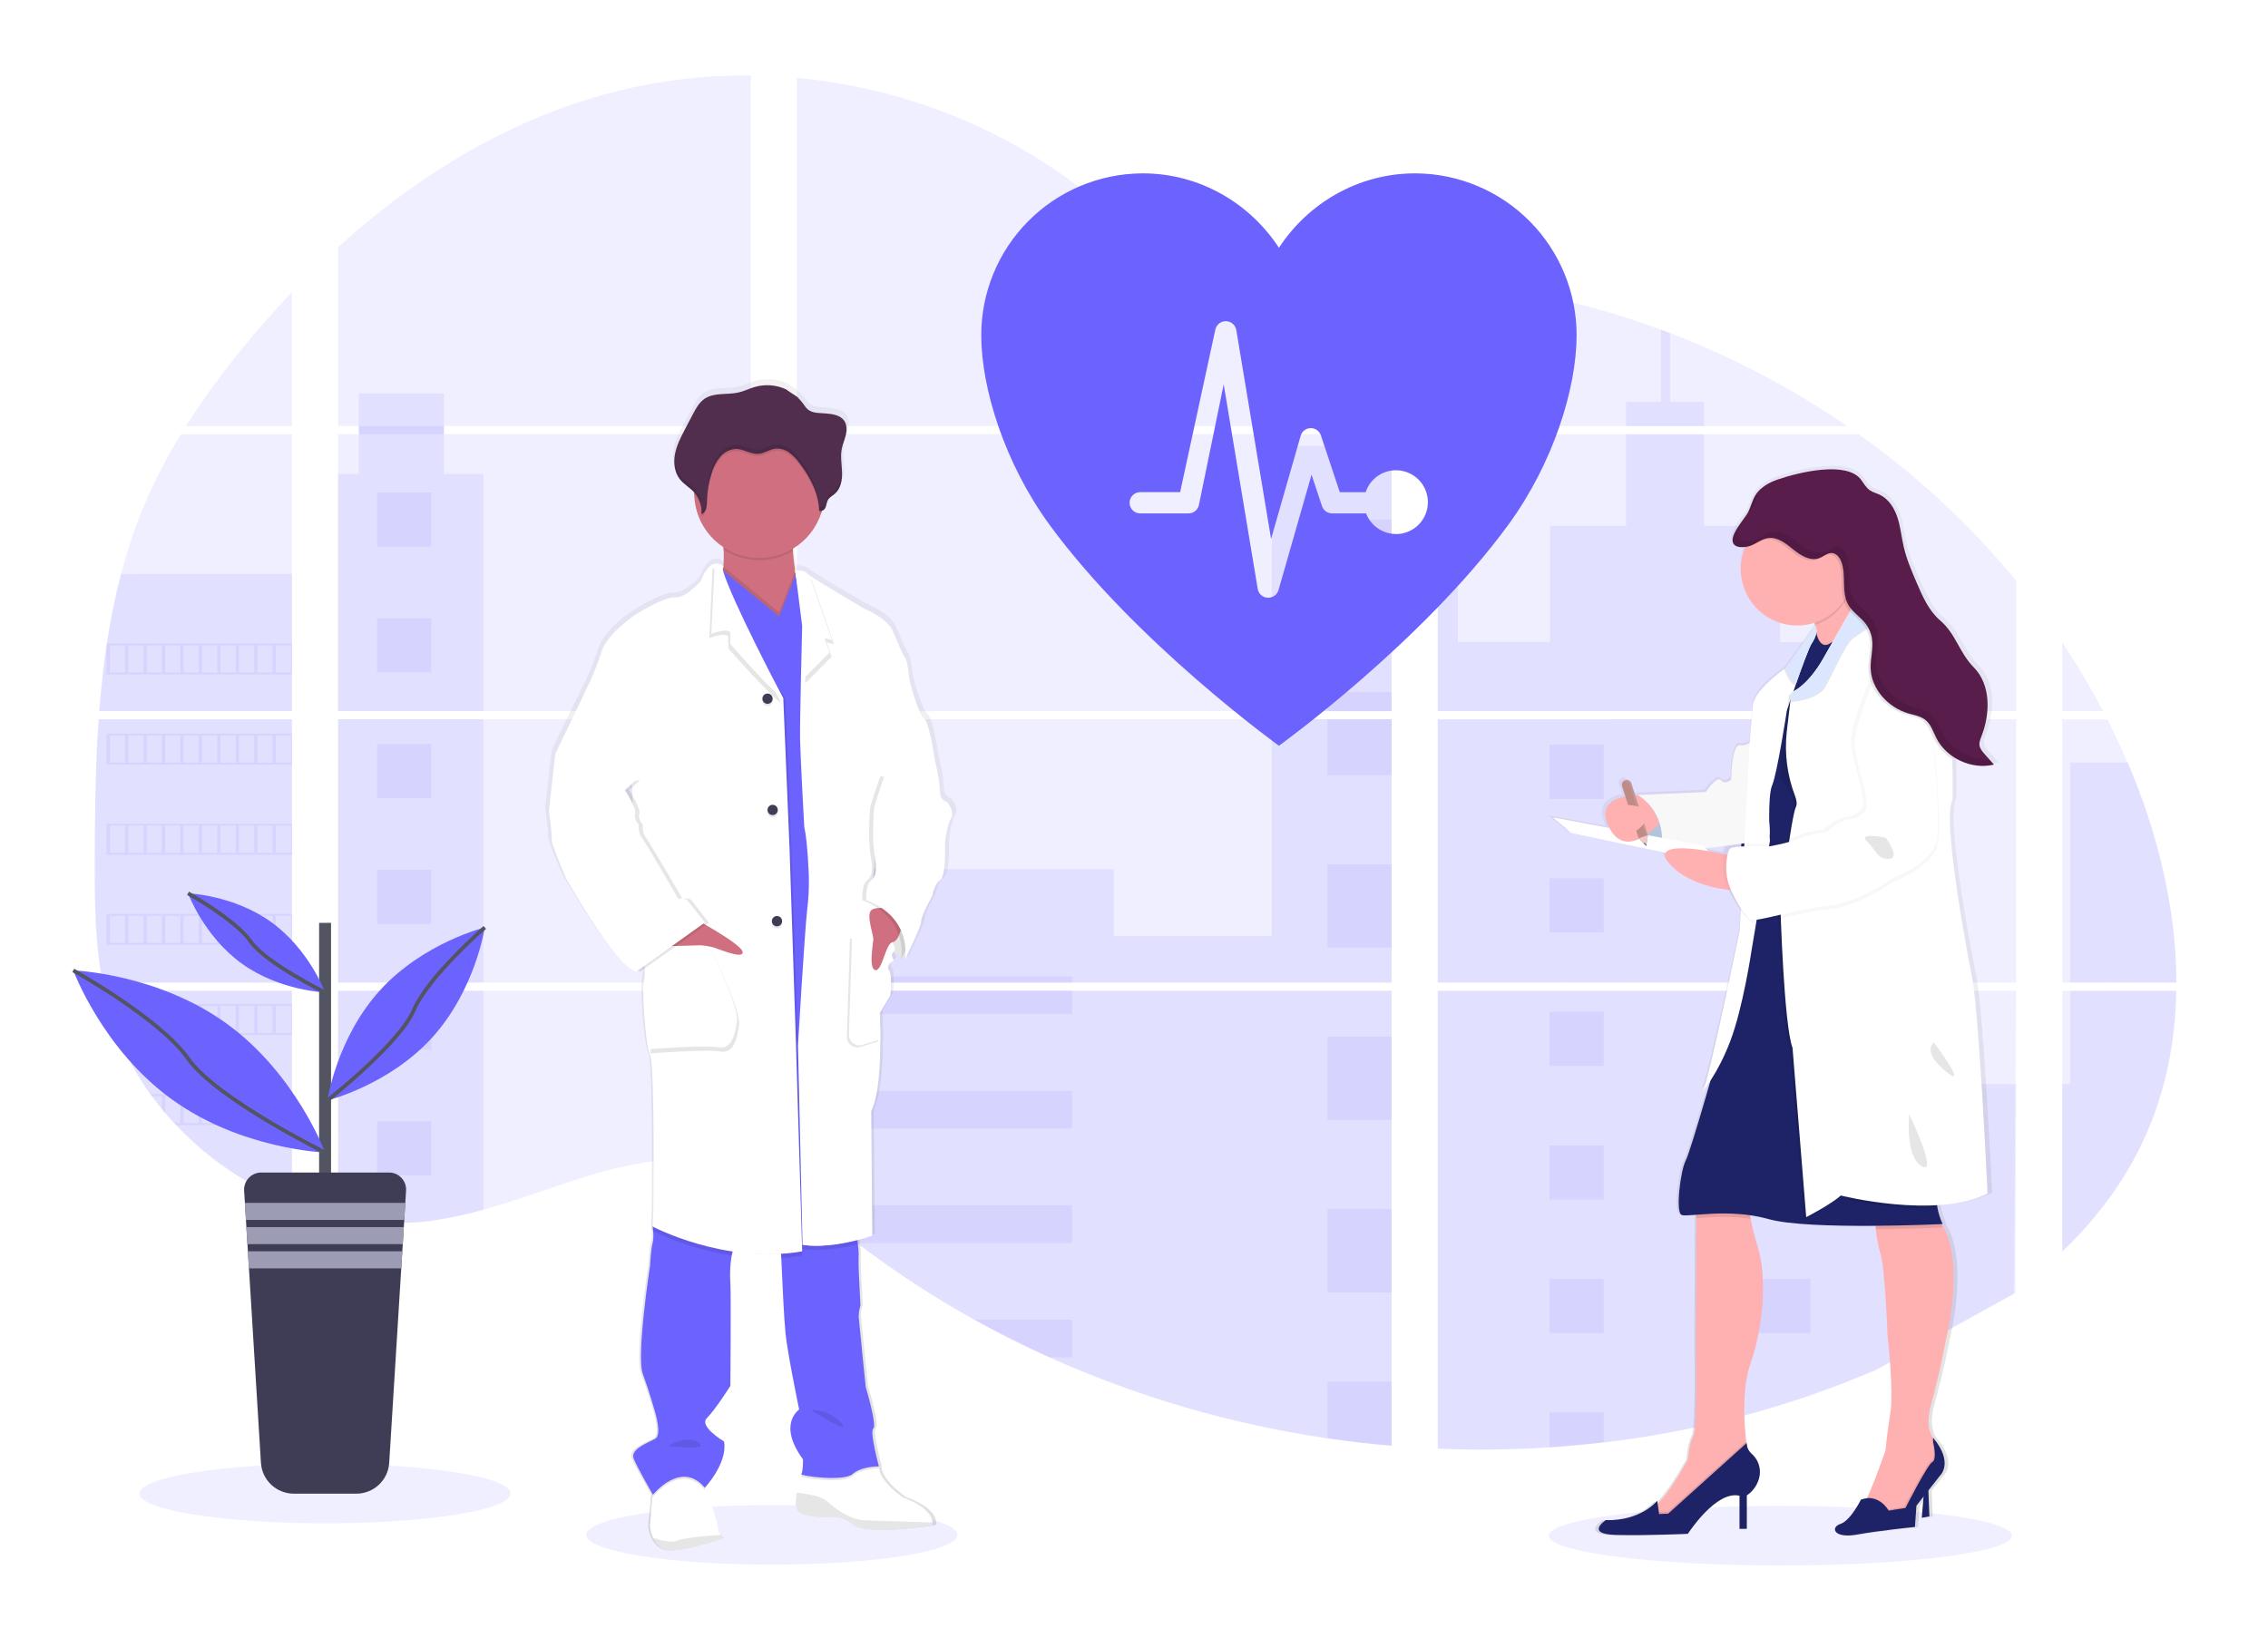 <svg width="533" height="385" viewBox="0 0 533 385" fill="none" xmlns="http://www.w3.org/2000/svg">
<g filter="url(#filter0_d_2217_350)">
<g opacity="0.3">
<rect width="3.991" height="3.991" rx="1.142" transform="matrix(-1 0 0 1 515.812 167.012)" fill="white"/>
<rect width="3.991" height="3.991" rx="1.142" transform="matrix(-1 0 0 1 499.849 167.012)" fill="white"/>
<rect width="3.991" height="3.991" rx="1.142" transform="matrix(-1 0 0 1 483.885 167.012)" fill="white"/>
<rect width="3.991" height="3.991" rx="1.142" transform="matrix(-1 0 0 1 467.923 167.012)" fill="white"/>
<rect width="3.991" height="3.991" rx="1.142" transform="matrix(-1 0 0 1 451.96 167.012)" fill="white"/>
<rect width="3.991" height="3.991" rx="1.142" transform="matrix(-1 0 0 1 435.996 167.012)" fill="white"/>
<rect width="3.991" height="3.991" rx="1.142" transform="matrix(-1 0 0 1 420.033 167.012)" fill="white"/>
<rect width="3.991" height="3.991" rx="1.142" transform="matrix(-1 0 0 1 404.07 167.012)" fill="white"/>
<rect width="3.991" height="3.991" rx="1.142" transform="matrix(-1 0 0 1 388.107 167.012)" fill="white"/>
<rect width="3.991" height="3.991" rx="1.142" transform="matrix(-1 0 0 1 372.144 167.012)" fill="white"/>
<rect width="3.991" height="3.991" rx="1.142" transform="matrix(-1 0 0 1 515.812 182.975)" fill="white"/>
<rect width="3.991" height="3.991" rx="1.142" transform="matrix(-1 0 0 1 499.849 182.975)" fill="white"/>
<rect width="3.991" height="3.991" rx="1.142" transform="matrix(-1 0 0 1 483.885 182.975)" fill="white"/>
<rect width="3.991" height="3.991" rx="1.142" transform="matrix(-1 0 0 1 467.923 182.975)" fill="white"/>
<rect width="3.991" height="3.991" rx="1.142" transform="matrix(-1 0 0 1 451.96 182.975)" fill="white"/>
<rect width="3.991" height="3.991" rx="1.142" transform="matrix(-1 0 0 1 435.996 182.975)" fill="white"/>
<rect width="3.991" height="3.991" rx="1.142" transform="matrix(-1 0 0 1 420.033 182.975)" fill="white"/>
<rect width="3.991" height="3.991" rx="1.142" transform="matrix(-1 0 0 1 404.07 182.975)" fill="white"/>
<rect width="3.991" height="3.991" rx="1.142" transform="matrix(-1 0 0 1 388.107 182.975)" fill="white"/>
<rect width="3.991" height="3.991" rx="1.142" transform="matrix(-1 0 0 1 372.144 182.975)" fill="white"/>
<rect width="3.991" height="3.991" rx="1.142" transform="matrix(-1 0 0 1 515.812 198.938)" fill="white"/>
<rect width="3.991" height="3.991" rx="1.142" transform="matrix(-1 0 0 1 499.849 198.938)" fill="white"/>
<rect width="3.991" height="3.991" rx="1.142" transform="matrix(-1 0 0 1 483.885 198.938)" fill="white"/>
<rect width="3.991" height="3.991" rx="1.142" transform="matrix(-1 0 0 1 467.923 198.938)" fill="white"/>
<rect width="3.991" height="3.991" rx="1.142" transform="matrix(-1 0 0 1 451.96 198.938)" fill="white"/>
<rect width="3.991" height="3.991" rx="1.142" transform="matrix(-1 0 0 1 435.996 198.938)" fill="white"/>
<rect width="3.991" height="3.991" rx="1.142" transform="matrix(-1 0 0 1 420.033 198.938)" fill="white"/>
<rect width="3.991" height="3.991" rx="1.142" transform="matrix(-1 0 0 1 404.07 198.938)" fill="white"/>
<rect width="3.991" height="3.991" rx="1.142" transform="matrix(-1 0 0 1 388.107 198.938)" fill="white"/>
<rect width="3.991" height="3.991" rx="1.142" transform="matrix(-1 0 0 1 372.144 198.938)" fill="white"/>
<rect width="3.991" height="3.991" rx="1.142" transform="matrix(-1 0 0 1 515.812 214.9)" fill="white"/>
<rect width="3.991" height="3.991" rx="1.142" transform="matrix(-1 0 0 1 499.849 214.9)" fill="white"/>
<rect width="3.991" height="3.991" rx="1.142" transform="matrix(-1 0 0 1 483.885 214.9)" fill="white"/>
<rect width="3.991" height="3.991" rx="1.142" transform="matrix(-1 0 0 1 467.923 214.9)" fill="white"/>
<rect width="3.991" height="3.991" rx="1.142" transform="matrix(-1 0 0 1 451.96 214.9)" fill="white"/>
<rect width="3.991" height="3.991" rx="1.142" transform="matrix(-1 0 0 1 435.996 214.9)" fill="white"/>
<rect width="3.991" height="3.991" rx="1.142" transform="matrix(-1 0 0 1 420.033 214.9)" fill="white"/>
<rect width="3.991" height="3.991" rx="1.142" transform="matrix(-1 0 0 1 404.07 214.9)" fill="white"/>
<rect width="3.991" height="3.991" rx="1.142" transform="matrix(-1 0 0 1 388.107 214.9)" fill="white"/>
<rect width="3.991" height="3.991" rx="1.142" transform="matrix(-1 0 0 1 372.144 214.9)" fill="white"/>
<rect width="3.991" height="3.991" rx="1.142" transform="matrix(-1 0 0 1 515.812 230.864)" fill="white"/>
<rect width="3.991" height="3.991" rx="1.142" transform="matrix(-1 0 0 1 499.849 230.864)" fill="white"/>
<rect width="3.991" height="3.991" rx="1.142" transform="matrix(-1 0 0 1 483.885 230.864)" fill="white"/>
<rect width="3.991" height="3.991" rx="1.142" transform="matrix(-1 0 0 1 467.923 230.864)" fill="white"/>
<rect width="3.991" height="3.991" rx="1.142" transform="matrix(-1 0 0 1 451.96 230.864)" fill="white"/>
<rect width="3.991" height="3.991" rx="1.142" transform="matrix(-1 0 0 1 435.996 230.864)" fill="white"/>
<rect width="3.991" height="3.991" rx="1.142" transform="matrix(-1 0 0 1 420.033 230.864)" fill="white"/>
<rect width="3.991" height="3.991" rx="1.142" transform="matrix(-1 0 0 1 404.07 230.864)" fill="white"/>
<rect width="3.991" height="3.991" rx="1.142" transform="matrix(-1 0 0 1 388.107 230.864)" fill="white"/>
<rect width="3.991" height="3.991" rx="1.142" transform="matrix(-1 0 0 1 372.144 230.864)" fill="white"/>
<rect width="3.991" height="3.991" rx="1.142" transform="matrix(-1 0 0 1 515.812 246.827)" fill="white"/>
<rect width="3.991" height="3.991" rx="1.142" transform="matrix(-1 0 0 1 499.849 246.827)" fill="white"/>
<rect width="3.991" height="3.991" rx="1.142" transform="matrix(-1 0 0 1 483.885 246.827)" fill="white"/>
<rect width="3.991" height="3.991" rx="1.142" transform="matrix(-1 0 0 1 467.923 246.827)" fill="white"/>
<rect width="3.991" height="3.991" rx="1.142" transform="matrix(-1 0 0 1 451.96 246.827)" fill="white"/>
<rect width="3.991" height="3.991" rx="1.142" transform="matrix(-1 0 0 1 435.996 246.827)" fill="white"/>
<rect width="3.991" height="3.991" rx="1.142" transform="matrix(-1 0 0 1 420.033 246.827)" fill="white"/>
<rect width="3.991" height="3.991" rx="1.142" transform="matrix(-1 0 0 1 404.07 246.827)" fill="white"/>
<rect width="3.991" height="3.991" rx="1.142" transform="matrix(-1 0 0 1 388.107 246.827)" fill="white"/>
<rect width="3.991" height="3.991" rx="1.142" transform="matrix(-1 0 0 1 372.144 246.827)" fill="white"/>
<rect width="3.991" height="3.991" rx="1.142" transform="matrix(-1 0 0 1 515.812 262.79)" fill="white"/>
<rect width="3.991" height="3.991" rx="1.142" transform="matrix(-1 0 0 1 515.812 278.186)" fill="white"/>
<rect width="3.991" height="3.991" rx="1.142" transform="matrix(-1 0 0 1 515.812 293.581)" fill="white"/>
<rect width="3.991" height="3.991" rx="1.142" transform="matrix(-1 0 0 1 515.812 308.978)" fill="white"/>
<rect width="3.991" height="3.991" rx="1.142" transform="matrix(-1 0 0 1 499.849 262.79)" fill="white"/>
<rect width="3.991" height="3.991" rx="1.142" transform="matrix(-1 0 0 1 499.849 278.186)" fill="white"/>
<rect width="3.991" height="3.991" rx="1.142" transform="matrix(-1 0 0 1 499.849 293.581)" fill="white"/>
<rect width="3.991" height="3.991" rx="1.142" transform="matrix(-1 0 0 1 499.849 308.978)" fill="white"/>
<rect width="3.991" height="3.991" rx="1.142" transform="matrix(-1 0 0 1 483.885 262.79)" fill="white"/>
<rect width="3.991" height="3.991" rx="1.142" transform="matrix(-1 0 0 1 483.885 278.186)" fill="white"/>
<rect width="3.991" height="3.991" rx="1.142" transform="matrix(-1 0 0 1 483.885 293.581)" fill="white"/>
<rect width="3.991" height="3.991" rx="1.142" transform="matrix(-1 0 0 1 483.885 308.978)" fill="white"/>
<rect width="3.991" height="3.991" rx="1.142" transform="matrix(-1 0 0 1 467.923 262.79)" fill="white"/>
<rect width="3.991" height="3.991" rx="1.142" transform="matrix(-1 0 0 1 467.923 278.186)" fill="white"/>
<rect width="3.991" height="3.991" rx="1.142" transform="matrix(-1 0 0 1 467.923 293.581)" fill="white"/>
<rect width="3.991" height="3.991" rx="1.142" transform="matrix(-1 0 0 1 467.923 308.978)" fill="white"/>
<rect width="3.991" height="3.991" rx="1.142" transform="matrix(-1 0 0 1 451.96 262.79)" fill="white"/>
<rect width="3.991" height="3.991" rx="1.142" transform="matrix(-1 0 0 1 451.96 278.186)" fill="white"/>
<rect width="3.991" height="3.991" rx="1.142" transform="matrix(-1 0 0 1 451.96 293.581)" fill="white"/>
<rect width="3.991" height="3.991" rx="1.142" transform="matrix(-1 0 0 1 451.96 308.978)" fill="white"/>
<rect width="3.991" height="3.991" rx="1.142" transform="matrix(-1 0 0 1 435.996 262.79)" fill="white"/>
<rect width="3.991" height="3.991" rx="1.142" transform="matrix(-1 0 0 1 435.996 278.186)" fill="white"/>
<rect width="3.991" height="3.991" rx="1.142" transform="matrix(-1 0 0 1 435.996 293.581)" fill="white"/>
<rect width="3.991" height="3.991" rx="1.142" transform="matrix(-1 0 0 1 435.996 308.978)" fill="white"/>
<rect width="3.991" height="3.991" rx="1.142" transform="matrix(-1 0 0 1 420.033 262.79)" fill="white"/>
<rect width="3.991" height="3.991" rx="1.142" transform="matrix(-1 0 0 1 420.033 278.186)" fill="white"/>
<rect width="3.991" height="3.991" rx="1.142" transform="matrix(-1 0 0 1 420.033 293.581)" fill="white"/>
<rect width="3.991" height="3.991" rx="1.142" transform="matrix(-1 0 0 1 420.033 308.978)" fill="white"/>
<rect width="3.991" height="3.991" rx="1.142" transform="matrix(-1 0 0 1 404.07 262.79)" fill="white"/>
<rect width="3.991" height="3.991" rx="1.142" transform="matrix(-1 0 0 1 404.07 278.186)" fill="white"/>
<rect width="3.991" height="3.991" rx="1.142" transform="matrix(-1 0 0 1 404.07 293.581)" fill="white"/>
<rect width="3.991" height="3.991" rx="1.142" transform="matrix(-1 0 0 1 404.07 308.978)" fill="white"/>
<rect width="3.991" height="3.991" rx="1.142" transform="matrix(-1 0 0 1 388.107 262.79)" fill="white"/>
<rect width="3.991" height="3.991" rx="1.142" transform="matrix(-1 0 0 1 388.107 278.186)" fill="white"/>
<rect width="3.991" height="3.991" rx="1.142" transform="matrix(-1 0 0 1 388.107 293.581)" fill="white"/>
<rect width="3.991" height="3.991" rx="1.142" transform="matrix(-1 0 0 1 388.107 308.978)" fill="white"/>
<rect width="3.991" height="3.991" rx="1.142" transform="matrix(-1 0 0 1 372.144 262.79)" fill="white"/>
<rect width="3.991" height="3.991" rx="1.142" transform="matrix(-1 0 0 1 372.144 278.186)" fill="white"/>
<rect width="3.991" height="3.991" rx="1.142" transform="matrix(-1 0 0 1 372.144 293.581)" fill="white"/>
<rect width="3.991" height="3.991" rx="1.142" transform="matrix(-1 0 0 1 372.144 308.978)" fill="white"/>
</g>
<g clip-path="url(#clip0_2217_350)">
<path opacity="0.1" d="M181.391 355.055C205.471 355.055 224.992 351.919 224.992 348.052C224.992 344.184 205.471 341.049 181.391 341.049C157.311 341.049 137.79 344.184 137.79 348.052C137.79 351.919 157.311 355.055 181.391 355.055Z" fill="#6C63FF"/>
<path opacity="0.1" d="M418.402 355.252C448.45 355.252 472.81 352.117 472.81 348.249C472.81 344.381 448.45 341.246 418.402 341.246C388.353 341.246 363.994 344.381 363.994 348.249C363.994 352.117 388.353 355.252 418.402 355.252Z" fill="#6C63FF"/>
<path opacity="0.1" d="M23.193 156.334H68.607V218.232H26.518C26.406 218.868 26.298 219.508 26.182 220.148H68.607V270.067C68.531 270.045 68.463 270.018 68.392 269.991C67.193 269.517 66.002 269.016 64.812 268.479L64.051 268.134C62.858 267.57 61.665 266.974 60.472 266.344C60.055 266.125 59.639 265.897 59.228 265.664C52.603 261.953 46.585 257.251 41.383 251.721C41.23 251.573 41.087 251.417 40.935 251.273C40.21 250.486 39.499 249.689 38.81 248.875L38.049 247.98C37.234 246.982 36.447 245.958 35.682 244.919C35.57 244.767 35.462 244.615 35.346 244.472C32.234 240.157 29.65 235.485 27.65 230.556C27.587 230.408 27.533 230.247 27.475 230.108C26.861 228.527 26.316 226.931 25.842 225.32C25.636 224.645 25.439 223.978 25.269 223.275C25.207 223.069 25.153 222.868 25.104 222.667C22.562 212.746 22.262 202.441 22.262 192.208C22.262 191.013 22.262 189.814 22.262 188.628C22.262 184.489 22.311 180.323 22.383 176.161C22.383 175.083 22.428 174.009 22.45 172.926C22.513 170.179 22.602 167.431 22.719 164.684C22.745 163.919 22.781 163.158 22.822 162.397C22.822 161.959 22.844 161.52 22.889 161.082C22.996 159.489 23.086 157.909 23.193 156.334Z" fill="#6C63FF"/>
<path opacity="0.1" d="M68.606 87.415H43.696C47.745 81.078 52.17 74.987 56.946 69.177C60.646 64.63 64.552 60.2 68.606 55.932V87.415Z" fill="#6C63FF"/>
<path opacity="0.1" d="M68.607 89.33V154.419H23.336C23.336 154.231 23.367 154.039 23.381 153.851C23.421 153.336 23.462 152.821 23.506 152.311C23.555 151.712 23.609 151.108 23.667 150.521C23.726 149.935 23.788 149.219 23.855 148.57C23.922 147.922 23.985 147.264 24.061 146.615C24.137 145.966 24.204 145.317 24.285 144.673C24.365 144.029 24.437 143.375 24.522 142.731C24.589 142.194 24.661 141.662 24.732 141.125C24.835 140.368 24.943 139.608 25.059 138.856C25.059 138.744 25.09 138.628 25.108 138.52C25.925 133.017 27.038 127.562 28.442 122.179C29.912 116.532 31.788 110.998 34.057 105.622C36.469 99.999 39.293 94.56 42.506 89.353L68.607 89.33Z" fill="#6C63FF"/>
<path opacity="0.1" d="M79.449 156.329V218.232H176.447V156.329H79.449ZM79.449 220.143V273.302C80.004 273.419 80.554 273.53 81.1 273.624C81.843 273.768 82.581 273.897 83.337 274.009C83.48 274.032 83.628 274.054 83.785 274.067C84.08 274.117 84.384 274.157 84.68 274.197C85.427 274.3 86.17 274.385 86.917 274.452C87.27 274.488 87.629 274.519 87.986 274.546L88.85 274.613C89.32 274.649 89.785 274.676 90.246 274.689C90.532 274.689 90.819 274.716 91.114 274.725C91.338 274.725 91.562 274.725 91.794 274.725C92.027 274.725 92.358 274.725 92.64 274.725C93.025 274.725 93.41 274.725 93.79 274.725H94.305C94.689 274.725 95.074 274.725 95.455 274.689H95.481C95.746 274.689 96.014 274.689 96.282 274.654C96.357 274.658 96.432 274.658 96.506 274.654C96.73 274.654 96.954 274.654 97.168 274.622H97.325L98.824 274.506C99.316 274.461 99.813 274.403 100.314 274.349L101.334 274.228C105.485 273.647 109.59 272.774 113.617 271.615C122.665 269.092 131.516 265.561 140.56 262.975C152.252 259.641 165.17 258.003 176.469 262.08V220.143H79.449ZM176.447 87.415V5.004C165.827 4.889 155.236 6.131 144.931 8.7C120.37 14.871 98.332 28.255 79.449 45.348V87.41H84.317V89.321H79.449V154.419H176.447V89.325H104.306V87.415H176.447ZM301.035 59.578C294.959 59.363 288.918 57.439 283.454 54.468C273.006 48.785 264.661 40.01 255.335 32.604C235.96 17.18 211.931 7.873 187.28 5.564V87.415H325.749L326.094 87.052L301.035 59.578ZM313.649 57.34L327.024 72.017V53.492C322.545 54.047 318.621 55.367 313.667 57.322L313.649 57.34ZM327.024 286.503V220.143H298.525C298.449 219.861 298.373 219.575 298.283 219.288C298.368 219.575 298.44 219.861 298.521 220.143H187.298V268.134C188.354 268.917 189.396 269.74 190.43 270.577C191.544 271.472 192.645 272.416 193.75 273.342L194.864 274.264C195.397 274.712 195.934 275.159 196.475 275.58C197.549 276.451 198.634 277.31 199.728 278.157C200.27 278.605 200.825 279.007 201.375 279.428C210.113 286.109 219.33 292.137 228.953 297.466C231.109 298.659 233.286 299.824 235.481 300.96C236.944 301.708 238.416 302.45 239.893 303.171C242.113 304.254 244.35 305.298 246.605 306.303C267.397 315.637 289.384 322.041 311.936 325.334C316.944 326.074 321.972 326.655 327.02 327.079V286.498H327.467L327.024 286.503ZM187.298 89.325V154.419H327.042V89.325H187.298ZM187.298 156.329V218.232H327.042V156.329H187.298ZM337.889 53.412V74.076L354.96 55.345C349.304 54.432 343.613 53.78 337.889 53.389V53.412ZM337.889 156.352V218.232H473.807V156.329L337.889 156.352ZM473.311 291.416L473.79 220.143H337.889V327.79C346.644 328.158 355.412 328.054 364.155 327.477H364.307C368.484 327.215 372.641 326.833 376.778 326.332H376.872C398.946 323.763 420.53 318.003 440.95 309.234M500.016 166.523C499.506 165.319 498.973 164.124 498.432 162.943C497.42 160.706 496.351 158.531 495.25 156.356H484.645V218.232H511.457C511.444 200.709 507.01 182.811 500.029 166.5L500.016 166.523ZM484.645 220.165V281.469C492.198 274.228 498.579 265.946 503.175 256.477C508.701 245.076 511.229 232.73 511.435 220.156L484.645 220.165ZM484.645 138.314V154.423H494.257C491.349 148.878 488.145 143.493 484.659 138.292L484.645 138.314ZM392.467 65.556C391.76 65.287 391.053 65.014 390.341 64.75C382.837 61.979 375.17 59.675 367.382 57.85L341.258 86.52L340.757 87.052L341.093 87.419H434.068C421.119 78.506 407.159 71.159 392.48 65.534L392.467 65.556ZM436.793 89.348H339.795L337.889 91.093V154.419H354.597H354.624H473.825V123.745C463.042 110.704 450.597 99.132 436.806 89.325L436.793 89.348Z" fill="#6C63FF"/>
<path opacity="0.1" d="M68.607 122.16V154.418H23.336C23.336 154.23 23.367 154.038 23.381 153.85C23.421 153.335 23.462 152.821 23.506 152.311C23.555 151.711 23.609 151.107 23.667 150.521C23.726 149.935 23.788 149.219 23.855 148.57C23.922 147.921 23.985 147.263 24.061 146.614C24.137 145.965 24.204 145.317 24.285 144.672C24.365 144.028 24.437 143.375 24.522 142.73C24.589 142.193 24.661 141.661 24.732 141.124C24.835 140.368 24.943 139.607 25.059 138.855C25.059 138.743 25.09 138.627 25.108 138.52C25.925 133.016 27.038 127.561 28.442 122.178L68.607 122.16Z" fill="#6C63FF"/>
<path opacity="0.1" d="M23.193 156.334H68.607V218.232H26.518C26.406 218.868 26.298 219.508 26.182 220.148H68.607V270.067C68.531 270.045 68.463 270.018 68.392 269.991C67.193 269.517 66.002 269.016 64.812 268.479L64.051 268.134C62.858 267.57 61.665 266.974 60.472 266.344C60.055 266.125 59.639 265.897 59.228 265.664C52.603 261.953 46.585 257.251 41.383 251.721C41.23 251.573 41.087 251.417 40.935 251.273C40.21 250.486 39.499 249.689 38.81 248.875L38.049 247.98C37.234 246.982 36.447 245.958 35.682 244.919C35.57 244.767 35.462 244.615 35.346 244.472C32.234 240.157 29.65 235.485 27.65 230.556C27.587 230.408 27.533 230.247 27.475 230.108C26.861 228.527 26.316 226.931 25.842 225.32C25.636 224.645 25.439 223.978 25.269 223.275C25.207 223.069 25.153 222.868 25.104 222.667C22.562 212.746 22.262 202.441 22.262 192.208C22.262 191.013 22.262 189.814 22.262 188.628C22.262 184.489 22.311 180.323 22.383 176.161C22.383 175.083 22.428 174.009 22.45 172.926C22.513 170.179 22.602 167.431 22.719 164.684C22.745 163.919 22.781 163.158 22.822 162.397C22.822 161.959 22.844 161.52 22.889 161.082C22.996 159.489 23.086 157.909 23.193 156.334Z" fill="#6C63FF"/>
<path opacity="0.1" d="M113.595 98.647V154.419H79.449V98.647H84.317V79.764H104.301V98.647H113.595Z" fill="#6C63FF"/>
<path opacity="0.1" d="M113.595 156.329H79.453V218.227H113.595V156.329Z" fill="#6C63FF"/>
<path opacity="0.1" d="M79.449 220.147H113.595V271.606C109.567 272.764 105.463 273.636 101.312 274.215L100.292 274.34C99.791 274.399 99.294 274.448 98.802 274.497C98.309 274.546 97.799 274.582 97.303 274.613H97.146C96.931 274.613 96.699 274.64 96.488 274.645H96.26C95.992 274.645 95.723 274.672 95.455 274.68C95.074 274.703 94.694 274.707 94.305 274.712C94.139 274.712 93.983 274.712 93.817 274.712C93.432 274.712 93.052 274.712 92.667 274.712H91.821C91.593 274.712 91.374 274.712 91.137 274.712L90.273 274.68C89.826 274.68 89.342 274.631 88.877 274.6L88.018 274.537L86.948 274.439C86.197 274.372 85.449 274.287 84.711 274.184L83.816 274.058L83.369 273.996C82.621 273.88 81.883 273.754 81.131 273.611C80.581 273.517 80.035 273.401 79.48 273.289L79.449 220.147Z" fill="#6C63FF"/>
<path opacity="0.1" d="M327.042 92.06H298.887V154.414H327.042V92.06Z" fill="#6C63FF"/>
<path opacity="0.1" d="M327.047 156.329V218.232H187.298V191.531H261.734V207.282H298.887V156.329H327.047Z" fill="#6C63FF"/>
<path opacity="0.1" d="M327.49 286.516H327.042V327.124C322.001 326.697 316.974 326.117 311.963 325.383C289.399 322.08 267.404 315.662 246.605 306.312C240.6 303.609 234.717 300.659 228.957 297.461C219.335 292.131 210.116 286.102 201.375 279.424C199.18 277.741 197.012 276.02 194.873 274.26C193.392 273.038 191.92 271.786 190.43 270.568C189.396 269.732 188.354 268.908 187.298 268.121V220.148H298.516C298.44 219.861 298.364 219.575 298.283 219.293C298.368 219.575 298.449 219.861 298.525 220.148H327.042V286.489C327.194 286.494 327.342 286.507 327.49 286.516Z" fill="#6C63FF"/>
<path opacity="0.1" d="M400.472 87.416H382.126V81.715H390.35V64.733C391.063 64.993 391.773 65.26 392.48 65.534V81.715H400.472V87.416Z" fill="#6C63FF"/>
<path opacity="0.1" d="M444.673 154.419H354.606C354.606 154.419 354.606 154.419 354.638 154.441L354.597 154.419H337.889V92.064H342.623V138.153H364.258V110.858H382.13V89.33H400.476V110.876H418.348V138.171H444.673V154.419Z" fill="#6C63FF"/>
<path opacity="0.1" d="M337.889 156.329V218.232H444.673V156.329H337.889ZM473.66 291.098L473.807 242.1H444.673V220.174H337.889V327.79C346.644 328.158 355.412 328.053 364.155 327.477H364.307C368.484 327.214 372.641 326.833 376.778 326.331H376.872C398.946 323.762 420.53 318.003 440.95 309.234" fill="#6C63FF"/>
<path opacity="0.1" d="M486.542 220.147H511.453C511.234 232.717 508.71 245.063 503.188 256.464C498.593 265.937 492.207 274.22 484.663 281.455V242.078H486.542V220.147Z" fill="#6C63FF"/>
<path opacity="0.1" d="M511.466 218.232H486.542V166.5H500.029C507.01 182.81 511.444 200.709 511.466 218.232Z" fill="#6C63FF"/>
<path opacity="0.1" d="M327.047 109.395H311.962V128.944H327.047V109.395Z" fill="#6C63FF"/>
<path opacity="0.1" d="M327.047 149.917H311.962V154.419H327.047V149.917Z" fill="#6C63FF"/>
<path opacity="0.1" d="M327.047 156.329H311.962V169.462H327.047V156.329Z" fill="#6C63FF"/>
<path opacity="0.1" d="M327.047 190.439H311.962V209.989H327.047V190.439Z" fill="#6C63FF"/>
<path opacity="0.1" d="M327.047 230.963H311.962V250.513H327.047V230.963Z" fill="#6C63FF"/>
<path opacity="0.1" d="M327.042 286.489C327.194 286.489 327.342 286.489 327.49 286.516H327.042V291.058H311.962V271.485H327.042V286.489Z" fill="#6C63FF"/>
<path opacity="0.1" d="M327.042 312V327.102C322.001 326.675 316.974 326.095 311.962 325.361V312H327.042Z" fill="#6C63FF"/>
<path opacity="0.1" d="M251.943 216.796H187.298V218.232H251.943V216.796Z" fill="#6C63FF"/>
<path opacity="0.1" d="M251.943 220.143H187.298V225.646H251.943V220.143Z" fill="#6C63FF"/>
<path opacity="0.1" d="M251.943 243.688H187.298V252.539H251.943V243.688Z" fill="#6C63FF"/>
<path opacity="0.1" d="M251.939 270.582V279.433H201.375C199.179 277.756 197.011 276.035 194.869 274.269C193.388 273.048 191.92 271.795 190.425 270.582H251.939Z" fill="#6C63FF"/>
<path opacity="0.1" d="M251.939 297.47V306.312H246.601C240.602 303.607 234.72 300.655 228.957 297.457L251.939 297.47Z" fill="#6C63FF"/>
<path opacity="0.1" d="M376.886 162.33H364.16V175.056H376.886V162.33Z" fill="#6C63FF"/>
<path opacity="0.1" d="M101.343 103.036H88.617V115.762H101.343V103.036Z" fill="#6C63FF"/>
<path opacity="0.1" d="M101.343 132.596H88.617V145.322H101.343V132.596Z" fill="#6C63FF"/>
<path opacity="0.1" d="M101.343 162.155H88.617V174.881H101.343V162.155Z" fill="#6C63FF"/>
<path opacity="0.1" d="M101.343 191.711H88.617V204.437H101.343V191.711Z" fill="#6C63FF"/>
<path opacity="0.1" d="M101.343 221.271H88.617V233.997H101.343V221.271Z" fill="#6C63FF"/>
<path opacity="0.1" d="M101.343 250.83H88.617V263.556H101.343V250.83Z" fill="#6C63FF"/>
<path opacity="0.1" d="M425.467 162.33H412.741V175.056H425.467V162.33Z" fill="#6C63FF"/>
<path opacity="0.1" d="M376.886 193.72H364.16V206.446H376.886V193.72Z" fill="#6C63FF"/>
<path opacity="0.1" d="M425.467 193.72H412.741V206.446H425.467V193.72Z" fill="#6C63FF"/>
<path opacity="0.1" d="M376.886 225.105H364.16V237.831H376.886V225.105Z" fill="#6C63FF"/>
<path opacity="0.1" d="M425.467 225.105H412.741V237.831H425.467V225.105Z" fill="#6C63FF"/>
<path opacity="0.1" d="M376.886 256.495H364.16V269.221H376.886V256.495Z" fill="#6C63FF"/>
<path opacity="0.1" d="M425.467 256.495H412.741V269.221H425.467V256.495Z" fill="#6C63FF"/>
<path opacity="0.1" d="M376.886 287.886H364.16V300.612H376.886V287.886Z" fill="#6C63FF"/>
<path opacity="0.1" d="M425.467 287.886H412.741V300.612H425.467V287.886Z" fill="#6C63FF"/>
<path opacity="0.1" d="M364.16 327.477V319.271H376.881V326.309L364.16 327.477Z" fill="#6C63FF"/>
<path opacity="0.1" d="M25.054 138.512V145.792H68.607V138.512H25.054ZM29.395 145.336H25.842V138.959H29.422L29.395 145.336ZM33.731 145.336H30.151V138.959H33.731V145.336ZM38.058 145.336H34.478V138.959H38.058V145.336ZM42.394 145.336H38.819V138.959H42.398L42.394 145.336ZM46.725 145.336H43.146V138.959H46.725V145.336ZM51.061 145.336H47.482V138.959H51.061V145.336ZM55.397 145.336H51.818V138.959H55.397V145.336ZM59.729 145.336H56.149V138.959H59.729V145.336ZM64.06 145.336H60.48V138.959H64.06V145.336ZM68.392 145.336H64.812V138.959H68.392V145.336Z" fill="#6C63FF"/>
<path opacity="0.1" d="M25.054 159.694V166.975H68.607V159.694H25.054ZM29.395 166.514H25.842V160.155H29.422L29.395 166.514ZM33.731 166.514H30.151V160.155H33.731V166.514ZM38.058 166.514H34.478V160.155H38.058V166.514ZM42.394 166.514H38.819V160.155H42.398L42.394 166.514ZM46.725 166.514H43.146V160.155H46.725V166.514ZM51.061 166.514H47.482V160.155H51.061V166.514ZM55.397 166.514H51.818V160.155H55.397V166.514ZM59.729 166.514H56.149V160.155H59.729V166.514ZM64.06 166.514H60.48V160.155H64.06V166.514ZM68.392 166.514H64.812V160.155H68.392V166.514Z" fill="#6C63FF"/>
<path opacity="0.1" d="M25.054 180.887V188.18H68.607V180.887H25.054ZM29.395 187.706H25.842V181.343H29.422L29.395 187.706ZM33.731 187.706H30.151V181.343H33.731V187.706ZM38.058 187.706H34.478V181.343H38.058V187.706ZM42.394 187.706H38.819V181.343H42.398L42.394 187.706ZM46.725 187.706H43.146V181.343H46.725V187.706ZM51.061 187.706H47.482V181.343H51.061V187.706ZM55.397 187.706H51.818V181.343H55.397V187.706ZM59.729 187.706H56.149V181.343H59.729V187.706ZM64.06 187.706H60.48V181.343H64.06V187.706ZM68.392 187.706H64.812V181.343H68.392V187.706Z" fill="#6C63FF"/>
<path opacity="0.1" d="M25.054 202.079V209.35H68.607V202.079H25.054ZM29.395 208.899H25.842V202.531H29.422L29.395 208.899ZM33.731 208.899H30.151V202.531H33.731V208.899ZM38.058 208.899H34.478V202.531H38.058V208.899ZM42.394 208.899H38.819V202.531H42.398L42.394 208.899ZM46.725 208.899H43.146V202.531H46.725V208.899ZM51.061 208.899H47.482V202.531H51.061V208.899ZM55.397 208.899H51.818V202.531H55.397V208.899ZM59.729 208.899H56.149V202.531H59.729V208.899ZM64.06 208.899H60.48V202.531H64.06V208.899ZM68.392 208.899H64.812V202.531H68.392V208.899Z" fill="#6C63FF"/>
<path opacity="0.1" d="M25.242 223.267C25.417 223.951 25.614 224.636 25.82 225.312V223.723H29.399V230.086H27.484C27.542 230.234 27.601 230.395 27.659 230.534H68.607V223.267H25.242ZM33.744 230.086H30.165V223.723H33.744V230.086ZM38.071 230.086H34.492V223.723H38.071V230.086ZM42.407 230.086H38.819V223.723H42.398L42.407 230.086ZM46.739 230.086H43.159V223.723H46.739V230.086ZM51.075 230.086H47.495V223.723H51.075V230.086ZM55.411 230.086H51.831V223.723H55.411V230.086ZM59.742 230.086H56.163V223.723H59.742V230.086ZM64.074 230.086H60.494V223.723H64.074V230.086ZM68.405 230.086H64.826V223.723H68.405V230.086Z" fill="#6C63FF"/>
<path opacity="0.1" d="M35.355 244.458C35.467 244.601 35.574 244.762 35.691 244.905H38.058V247.962C38.313 248.266 38.563 248.57 38.823 248.857V244.888H42.403V251.273H40.953C41.096 251.421 41.235 251.577 41.4 251.72H68.62V244.458H35.355ZM46.725 251.273H43.145V244.914H46.725V251.273ZM51.061 251.273H47.481V244.914H51.061V251.273ZM55.397 251.273H51.818V244.914H55.397V251.273ZM59.729 251.273H56.149V244.914H59.729V251.273ZM64.06 251.273H60.48V244.914H64.06V251.273ZM68.392 251.273H64.812V244.914H68.392V251.273Z" fill="#6C63FF"/>
<path opacity="0.1" d="M59.245 265.646C59.653 265.878 60.069 266.093 60.489 266.326V266.102H64.069V268.116L64.83 268.469V266.102H68.41V269.973C68.478 270.007 68.55 270.034 68.624 270.053V265.646H59.245Z" fill="#6C63FF"/>
<path opacity="0.1" d="M298.283 219.288C298.368 219.575 298.44 219.861 298.521 220.143C298.449 219.861 298.373 219.575 298.283 219.288ZM84.335 87.401V89.312H104.324V87.401H84.335ZM298.283 219.288C298.368 219.575 298.44 219.861 298.521 220.143C298.449 219.861 298.373 219.575 298.283 219.288ZM298.283 219.288C298.368 219.575 298.44 219.861 298.521 220.143C298.449 219.861 298.373 219.575 298.283 219.288Z" fill="#6C63FF"/>
<path d="M223.552 174.89C223.552 174.89 221.789 174.644 221.789 172.075C221.789 169.507 220.527 164.71 220.527 164.71C220.527 164.688 219.435 156.356 217.927 155.031C216.419 153.707 214.481 145.93 214.481 145.93C214.481 145.93 214.15 141.71 213.475 140.802C212.799 139.894 211.886 137.67 210.539 134.497C209.192 131.325 203.577 129.127 203.577 129.127C203.577 129.127 193.424 123.239 190.546 121.319C190.285 121.161 190.04 120.977 189.817 120.769C189.316 120.111 187.132 120.098 187.132 120.098C186.904 118.657 186.685 117.001 186.613 115.502C186.613 115.341 186.613 115.18 186.591 115.019C189.799 113.122 192.216 110.132 193.397 106.597C193.45 106.427 193.495 106.248 193.544 106.078C193.737 106.015 193.914 105.912 194.064 105.777C194.214 105.641 194.334 105.476 194.417 105.291C194.676 104.714 194.681 104.038 195.003 103.501C195.379 102.865 196.095 102.525 196.659 102.047C198.082 100.838 198.449 98.802 198.382 96.95C198.337 95.451 198.095 93.939 198.189 92.448L198.216 92.073C198.243 91.849 198.274 91.625 198.314 91.41C198.534 90.301 199.012 89.254 199.281 88.153C199.549 87.052 199.576 85.812 198.95 84.864C198.032 83.472 196.122 83.195 194.444 83.052C192.542 82.891 190.842 83.101 189.625 81.521C189.055 80.696 188.414 79.922 187.709 79.208C187.459 78.975 185.025 77.49 185.025 77.391C182.649 76.291 179.956 76.084 177.44 76.809C176.178 77.176 174.988 77.776 173.708 78.076C170.947 78.729 167.77 78.022 165.425 79.602C164.119 80.496 163.336 81.919 162.602 83.307C162.005 84.449 161.4 85.59 160.785 86.73C159.796 88.605 158.789 90.511 158.373 92.587C158.286 93.039 158.232 93.497 158.212 93.956V93.979C158.212 94.144 158.212 94.31 158.212 94.475V94.686C158.212 94.842 158.212 94.995 158.239 95.133C158.266 95.272 158.261 95.317 158.275 95.411C158.288 95.505 158.311 95.715 158.338 95.858C158.364 96.001 158.418 96.252 158.472 96.449C158.494 96.534 158.525 96.614 158.552 96.695C158.597 96.847 158.651 96.995 158.709 97.142C158.74 97.218 158.772 97.299 158.807 97.375C158.874 97.532 158.955 97.684 159.036 97.823C159.071 97.885 159.098 97.943 159.134 98.001C159.259 98.21 159.396 98.41 159.546 98.601C160.503 99.796 161.913 100.557 162.955 101.675C162.955 101.72 162.955 101.765 162.955 101.805C162.955 101.93 162.955 102.051 162.955 102.176C163.011 104.671 163.675 107.115 164.89 109.295C166.105 111.474 167.834 113.324 169.927 114.683C169.927 114.853 169.949 115.028 169.958 115.198C170.046 116.526 170.029 117.859 169.909 119.185C169.727 118.97 169.499 118.799 169.242 118.685C168.985 118.57 168.705 118.514 168.423 118.522C168.231 118.513 168.039 118.53 167.851 118.572L167.81 118.54V118.581C166.826 118.822 165.613 119.847 164.454 122.76C164.454 122.76 160.928 126.733 158.244 126.568C155.559 126.402 148.762 130.703 148.762 130.703C148.762 130.703 142.13 135.007 140.707 139.392C139.912 141.879 138.958 144.312 137.852 146.677L129.655 163.569L128.142 176.971C128.142 176.971 128.979 182.931 128.814 183.839C128.648 184.748 132.255 192.941 132.255 192.941C132.255 192.941 144.171 213.878 149.039 214.952L149.388 214.706C149.596 214.815 149.817 214.897 150.046 214.952L151.048 214.245C151.108 215.033 151.083 215.825 150.972 216.608C150.301 218.675 151.223 232.166 152.395 234.811C153.568 237.455 153.151 272.129 153.151 272.129L152.986 275.19C152.986 275.19 152.986 275.289 153.026 275.459L152.986 276.184L153.107 276.246C153.232 277.217 153.191 278.202 152.986 279.159C152.565 280.502 152.395 284.296 152.395 284.296C152.395 284.296 149.044 305.721 150.632 310.026C152.221 314.33 153.572 319.047 153.572 319.047C153.572 319.047 155.25 324.416 153.653 325.334C152.055 326.251 147.513 327.79 148.448 330.027C149.299 332.095 152.525 337.634 153.004 338.444L152.963 338.869L152.306 345.998C152.412 346.939 152.667 347.857 153.062 348.718C153.782 350.271 155.183 351.882 157.845 351.707C158.293 351.676 158.812 351.622 159.313 351.555C164.186 350.902 170.186 348.727 170.186 348.727C169.875 348.529 169.589 348.293 169.336 348.025C169.097 347.793 168.907 347.514 168.779 347.207C168.65 346.899 168.586 346.568 168.589 346.235C168.661 344.937 166.231 338.753 165.627 337.232C165.533 337.012 165.484 336.887 165.484 336.887C165.484 336.887 171.023 331.097 170.101 325.964C170.101 325.964 163.971 322.385 165.989 320.42C168.007 318.456 171.614 312.813 171.614 312.813C171.614 312.813 171.779 291.715 171.614 288.565C171.441 286.379 171.545 284.179 171.923 282.019C171.99 281.692 172.07 281.374 172.155 281.061C174.946 281.478 177.764 281.691 180.586 281.701C181.615 281.701 182.662 281.701 183.718 281.638C183.718 281.937 183.731 282.259 183.758 282.605C183.991 287.831 184.425 296.995 184.778 300.401C185.28 305.282 188.049 318.438 188.049 318.438C188.049 318.438 182.765 321.83 188.971 330.189C188.971 330.189 188.971 333.218 188.56 333.656C188.12 335.09 187.766 336.548 187.499 338.024C187.24 339.599 187.132 341.192 187.553 342.02C188.56 343.997 194.6 343.836 194.6 343.836L194.748 343.81C195.889 343.692 197.041 343.801 198.139 344.132C199.236 344.464 200.257 345.009 201.142 345.738C203.438 347.582 212.15 346.772 216.866 346.186C218.714 345.953 219.95 345.738 219.95 345.738C220.009 345.529 220.031 345.311 220.012 345.094C219.963 343.935 219.055 341.393 212.897 339.125C212.897 339.125 207.107 335.232 207.188 331.84H207.067H206.396C206.883 331.813 207.197 331.84 207.197 331.84C207.197 331.84 204.928 323.562 205.854 322.89C206.781 322.219 204.006 313.046 204.006 313.046C204.006 313.046 202.418 297.653 202.333 296.575C202.336 295.649 202.476 294.73 202.749 293.845L202.333 285.406C202.333 285.406 202.252 282.6 202.333 281.687C202.319 280.895 202.255 280.104 202.14 279.32C202.1 279.007 202.06 278.68 202.015 278.358C204.185 277.808 205.595 277.298 205.595 277.298L205.344 247.921C207.188 244.342 207.528 236.489 207.519 230.918C207.519 227.338 207.358 224.689 207.358 224.689L209.877 220.577C209.877 220.577 210.459 215.654 209.537 214.576C209.13 214.088 209.313 213.583 209.649 213.167C209.823 213.028 210.007 212.903 210.199 212.791C210.199 212.791 210.172 212.75 210.141 212.692C210.317 212.545 210.504 212.412 210.7 212.294C210.7 212.294 209.805 210.907 210.606 210.321C211.358 210.831 212.029 211.216 212.539 211.529C212.504 211.855 212.468 212.043 212.468 212.043L212.683 211.596C213.175 211.873 213.475 212.043 213.475 212.043C213.475 212.043 217.421 204.181 217.336 203.022C217.251 201.863 220.021 196.982 220.021 196.982C220.021 196.982 220.357 194.418 221.869 193.344C223.382 192.27 223.042 184.488 223.042 184.488C223.042 184.488 223.462 180.434 224.469 178.779C225.476 177.123 223.552 174.89 223.552 174.89ZM148.037 171.44L148.113 173.315C147.665 172.595 147.343 172.075 147.343 172.075L148.037 171.44Z" fill="url(#paint0_linear_2217_350)"/>
<path d="M213.689 208.647L212.723 212.764C212.723 212.764 204.982 208.813 203.585 203.792C202.189 198.771 205.921 196.865 205.921 196.865L213.134 199.921L213.689 208.647Z" fill="white"/>
<path opacity="0.1" d="M213.689 208.647L212.723 212.764C212.723 212.764 204.982 208.813 203.585 203.792C202.189 198.771 205.921 196.865 205.921 196.865L213.134 199.921L213.689 208.647Z" fill="black"/>
<path d="M170.245 348.754C170.245 348.754 163.085 351.386 158.163 351.717C155.55 351.891 154.176 350.289 153.469 348.745C153.083 347.887 152.834 346.974 152.731 346.038L153.371 338.946L153.711 335.169L164.168 332.453L165.649 336.982L165.788 337.326C166.383 338.839 168.768 344.991 168.696 346.275C168.693 346.604 168.757 346.93 168.883 347.234C169.009 347.538 169.195 347.813 169.43 348.043C169.67 348.314 169.944 348.553 170.245 348.754Z" fill="white"/>
<path d="M219.149 345.148C219.166 345.363 219.145 345.58 219.086 345.788C219.086 345.788 203.773 348.343 200.641 345.788C199.758 345.041 198.729 344.488 197.619 344.163C196.509 343.837 195.344 343.748 194.198 343.899C194.198 343.899 188.273 344.061 187.284 342.11C186.873 341.291 186.98 339.702 187.235 338.136C187.495 336.669 187.842 335.218 188.273 333.791L188.51 333.603L189.92 332.471L206.423 331.983H206.548C206.467 335.357 212.15 339.228 212.15 339.228C218.186 341.465 219.077 343.993 219.149 345.148Z" fill="white"/>
<path opacity="0.1" d="M219.148 345.148C219.164 345.363 219.141 345.58 219.081 345.787C219.081 345.787 203.773 348.342 200.641 345.787C199.759 345.042 198.73 344.488 197.621 344.163C196.512 343.838 195.348 343.748 194.202 343.899C194.202 343.899 188.273 344.06 187.289 342.109C186.877 341.286 186.98 339.702 187.235 338.136C189.517 338.364 193.119 338.932 194.533 340.288C196.672 342.351 200.297 344.409 202.521 344.57C204.261 344.682 214.674 345.013 219.148 345.148Z" fill="black"/>
<path opacity="0.1" d="M170.245 348.755C170.245 348.755 163.085 351.386 158.163 351.717C155.55 351.891 154.176 350.289 153.474 348.741C155.295 349.354 157.823 349.998 159.152 349.408C160.727 348.71 166.311 348.258 169.444 348.065C169.682 348.326 169.951 348.558 170.245 348.755Z" fill="black"/>
<path d="M180.868 136.721C174.961 134.426 167.363 126.841 169.26 123.297C169.682 122.403 169.932 121.438 169.999 120.451C170.121 119.112 170.139 117.766 170.052 116.424C169.919 114.226 169.655 112.039 169.26 109.873C169.26 109.873 187.7 110.289 186.626 113.005C186.313 113.802 186.264 115.184 186.349 116.733C186.434 118.281 186.658 120.031 186.89 121.512C187.213 123.543 187.535 125.091 187.535 125.091C187.535 125.091 186.407 126.671 185.745 126.756C185.083 126.841 189.343 139.992 180.868 136.721Z" fill="#CF6F80"/>
<path opacity="0.1" d="M165.774 337.326L165.636 337.478C160.123 330.811 153.456 339.12 153.456 339.12L153.357 338.946L153.697 335.169L164.155 332.453L165.636 336.982L165.774 337.326Z" fill="black"/>
<path opacity="0.1" d="M206.552 332.453C206.552 332.453 202.525 332.368 200.377 334.265C198.229 336.162 187.848 334.676 188.296 334.265C188.428 334.061 188.508 333.827 188.528 333.585L189.938 332.453L206.44 331.965C206.503 332.265 206.552 332.453 206.552 332.453Z" fill="black"/>
<path d="M172.634 280.094C172.334 280.836 172.106 281.605 171.954 282.39C171.581 284.54 171.477 286.729 171.645 288.905C171.811 292.037 171.645 313.028 171.645 313.028C171.645 313.028 168.106 318.626 166.132 320.599C164.159 322.573 170.16 326.117 170.16 326.117C171.055 331.218 165.631 336.981 165.631 336.981C160.118 330.314 153.451 338.628 153.451 338.628C153.451 338.628 149.827 332.363 148.923 330.126C148.019 327.888 152.462 326.34 154.024 325.432C155.586 324.524 153.948 319.167 153.948 319.167C153.948 319.167 152.628 314.473 151.062 310.191C149.495 305.909 152.789 284.591 152.789 284.591C152.789 284.591 152.959 280.806 153.366 279.486C153.572 278.533 153.612 277.553 153.487 276.586C153.46 276.26 153.429 275.987 153.406 275.803C153.384 275.62 153.366 275.535 153.366 275.535L153.429 275.427L155.666 271.257C155.666 271.257 173.708 277.468 172.634 280.094Z" fill="#6C63FF"/>
<path d="M206.552 331.961C206.552 331.961 202.525 331.876 200.377 333.751C198.229 335.626 187.848 334.163 188.296 333.751C188.743 333.339 188.707 330.292 188.707 330.292C182.617 321.978 187.812 318.604 187.812 318.604C187.812 318.604 185.092 305.516 184.599 300.661C184.255 297.269 183.83 288.154 183.602 282.95C183.503 280.713 183.445 279.173 183.445 279.173L188.421 278.171L189.061 278.041L201.062 275.634C201.062 275.634 201.393 277.871 201.617 279.701C201.728 280.483 201.791 281.27 201.805 282.059C201.724 282.954 201.805 285.756 201.805 285.756L202.212 294.155C201.946 295.036 201.809 295.95 201.805 296.871C201.885 297.94 203.447 313.252 203.447 313.252C203.447 313.252 206.163 322.39 205.237 323.048C204.31 323.705 206.552 331.961 206.552 331.961Z" fill="#6C63FF"/>
<path opacity="0.1" d="M186.626 113.005C186.313 113.802 186.264 115.184 186.349 116.733C183.879 118.22 181.039 118.981 178.157 118.927C175.274 118.873 172.465 118.007 170.052 116.428C169.919 114.229 169.655 112.04 169.26 109.873C169.26 109.873 187.7 110.28 186.626 113.005Z" fill="black"/>
<path d="M193.755 103.117C193.758 104.73 193.504 106.332 193.003 107.865C191.882 111.298 189.583 114.225 186.513 116.128C183.442 118.031 179.798 118.787 176.224 118.263C172.65 117.738 169.377 115.967 166.982 113.263C164.588 110.559 163.227 107.095 163.139 103.484C163.139 103.359 163.139 103.242 163.139 103.117C163.104 101.085 163.474 99.065 164.228 97.177C164.982 95.29 166.104 93.57 167.529 92.121C168.954 90.671 170.654 89.52 172.529 88.734C174.404 87.948 176.416 87.543 178.449 87.543C180.482 87.543 182.494 87.948 184.369 88.734C186.244 89.52 187.943 90.671 189.369 92.121C190.794 93.57 191.916 95.29 192.67 97.177C193.424 99.065 193.794 101.085 193.759 103.117H193.755Z" fill="#CF6F80"/>
<path opacity="0.1" d="M180.868 136.722C174.961 134.427 167.363 126.842 169.26 123.298C169.682 122.404 169.932 121.439 169.999 120.452L178.084 127.097L183.087 131.2L186.89 121.517C187.213 123.549 187.535 125.097 187.535 125.097C187.535 125.097 186.407 126.676 185.745 126.761C185.083 126.846 189.343 139.993 180.868 136.722Z" fill="black"/>
<path d="M201.778 166.088L195.025 279.521L186.219 280.099L163.416 214.325L167.157 136.237L167.945 119.739L178.084 128.067L183.091 132.17L187.007 122.205L194.287 128.55L201.778 166.088Z" fill="#6C63FF"/>
<path opacity="0.1" d="M172.634 280.095C172.334 280.836 172.106 281.605 171.954 282.39C165.546 281.401 159.323 279.457 153.491 276.622L153.371 276.56L153.411 275.839L153.433 275.463L155.671 271.293C155.671 271.293 173.708 277.468 172.634 280.095Z" fill="black"/>
<path opacity="0.1" d="M188.524 282.409C186.886 282.687 185.233 282.875 183.575 282.972C183.476 280.735 183.418 279.196 183.418 279.196L188.394 278.193L188.524 282.409Z" fill="black"/>
<path opacity="0.1" d="M201.59 279.724C198.408 280.552 193.495 281.482 189.097 280.901L189.034 278.064L201.035 275.656C201.035 275.656 201.366 277.871 201.59 279.724Z" fill="black"/>
<path opacity="0.1" d="M189.016 281.42C170.67 284.552 153.867 275.571 153.867 275.571L154.028 272.529C154.028 272.529 154.444 238.033 153.29 235.389C152.135 232.744 151.236 219.334 151.889 217.275C152.543 215.217 149.504 184.35 149.504 184.35L149.012 171.821L130.997 164.523L139.052 147.734C140.139 145.38 141.075 142.959 141.853 140.485C143.253 136.127 149.755 131.844 149.755 131.844C149.755 131.844 156.422 127.567 159.058 127.728C161.693 127.889 165.148 123.942 165.148 123.942C167.698 117.44 170.007 120.385 170.007 120.385C170.007 120.694 170.007 120.385 169.882 121.347C168.987 128.484 184.353 151.036 184.573 151.435L186.036 187.08L187.517 232.189L189.016 281.42Z" fill="black"/>
<path d="M188.524 281.419C170.178 284.552 153.371 275.571 153.371 275.571L153.536 272.528C153.536 272.528 153.952 238.033 152.793 235.388C151.634 232.744 150.74 219.333 151.397 217.275C152.055 215.216 149.012 184.35 149.012 184.35L148.516 171.821L130.492 164.496L138.546 147.707C139.632 145.352 140.567 142.931 141.347 140.458C142.743 136.099 149.249 131.817 149.249 131.817C149.249 131.817 155.917 127.539 158.548 127.7C161.179 127.861 164.638 123.915 164.638 123.915C167.193 117.413 170.008 120.357 170.008 120.357C170.008 120.666 169.739 120.805 169.882 121.319C171.851 128.242 183.861 151.009 184.08 151.407L185.562 187.053L187.043 232.162L188.524 281.419Z" fill="white"/>
<path opacity="0.1" d="M183.579 152.424C181.606 151.6 171.153 139.666 171.153 139.666V136.95C170.773 136.055 168.513 136.601 166.678 137.228L167.466 120.729L168.361 121.472C170.321 128.39 183.351 152.025 183.579 152.424Z" fill="black"/>
<path d="M184.076 151.433C182.098 150.61 171.645 138.676 171.645 138.676V135.96C171.265 135.065 169.005 135.611 167.171 136.237L167.963 119.739L168.857 120.482C170.822 127.4 183.857 151.04 184.076 151.433Z" fill="white"/>
<path opacity="0.1" d="M153.867 210.952C154.113 210.952 166.625 209.637 166.625 209.637C166.625 209.637 174.2 224.533 173.704 228.157C173.207 231.782 172.307 234.99 169.26 234.422C166.213 233.854 152.86 234.869 152.86 234.869L153.867 210.952Z" fill="black"/>
<path d="M153.371 209.963C153.617 209.963 166.128 208.647 166.128 208.647C166.128 208.647 173.699 223.548 173.207 227.168C172.715 230.788 171.806 234.001 168.763 233.433C165.721 232.864 152.364 233.88 152.364 233.88L153.371 209.963Z" fill="white"/>
<path d="M162.799 202.969C162.799 202.969 174.281 209.139 174.527 211.023C174.773 212.907 168.683 210.2 167.367 209.873C166.501 209.665 165.62 209.527 164.732 209.462L155.957 209.699L162.799 202.969Z" fill="#CF6F80"/>
<path opacity="0.1" d="M180.375 153.193C181.043 153.193 181.584 152.652 181.584 151.985C181.584 151.317 181.043 150.776 180.375 150.776C179.708 150.776 179.167 151.317 179.167 151.985C179.167 152.652 179.708 153.193 180.375 153.193Z" fill="black"/>
<path d="M180.375 152.701C181.043 152.701 181.584 152.161 181.584 151.493C181.584 150.826 181.043 150.285 180.375 150.285C179.708 150.285 179.167 150.826 179.167 151.493C179.167 152.161 179.708 152.701 180.375 152.701Z" fill="#3F3D56"/>
<path opacity="0.1" d="M182.599 205.493C183.267 205.493 183.807 204.952 183.807 204.284C183.807 203.617 183.267 203.076 182.599 203.076C181.932 203.076 181.391 203.617 181.391 204.284C181.391 204.952 181.932 205.493 182.599 205.493Z" fill="black"/>
<path d="M182.599 204.996C183.267 204.996 183.807 204.456 183.807 203.788C183.807 203.121 183.267 202.58 182.599 202.58C181.932 202.58 181.391 203.121 181.391 203.788C181.391 204.456 181.932 204.996 182.599 204.996Z" fill="#3F3D56"/>
<path opacity="0.1" d="M181.579 179.343C182.246 179.343 182.787 178.802 182.787 178.135C182.787 177.468 182.246 176.927 181.579 176.927C180.912 176.927 180.371 177.468 180.371 178.135C180.371 178.802 180.912 179.343 181.579 179.343Z" fill="black"/>
<path d="M181.579 178.85C182.246 178.85 182.787 178.309 182.787 177.642C182.787 176.975 182.246 176.434 181.579 176.434C180.912 176.434 180.371 176.975 180.371 177.642C180.371 178.309 180.912 178.85 181.579 178.85Z" fill="#3F3D56"/>
<path d="M209.429 209.211C209.429 209.211 210.253 210.446 209.429 211.023C208.606 211.6 209.51 212.996 209.51 212.996C209.51 212.996 207.456 214.2 208.36 215.283C209.264 216.366 208.691 221.256 208.691 221.256L206.221 225.346C206.221 225.346 206.369 227.982 206.378 231.544C206.378 237.101 206.051 244.914 204.243 248.476L204.494 277.7C204.494 277.7 195.844 280.859 188.604 279.897L187.53 233.002C187.53 233.002 189.096 206.409 189.674 201.308C190.012 198.66 190.149 195.99 190.085 193.321C190.085 193.321 189.839 185.338 189.011 181.633C189.011 181.633 188.117 165.582 188.027 161.139C187.987 159.014 188.099 152.812 188.224 146.914C188.363 140.466 188.519 134.385 188.519 134.385L186.886 121.462C186.886 121.462 188.519 121.296 189.011 121.954C189.232 122.16 189.472 122.344 189.727 122.505C192.546 124.411 202.507 130.273 202.507 130.273C202.507 130.273 208.02 132.465 209.34 135.606C210.66 138.748 211.577 140.976 212.217 141.871C212.857 142.766 213.206 146.972 213.206 146.972C213.206 146.972 215.103 154.713 216.584 156.024C218.066 157.336 219.148 165.676 219.148 165.676L206.06 175.968C206.06 175.968 204.91 193.088 204.664 193.751C204.418 194.413 209.429 209.211 209.429 209.211Z" fill="white"/>
<path d="M209.926 209.211C209.926 209.211 210.745 210.446 209.926 211.024C209.107 211.601 210.002 212.997 210.002 212.997C210.002 212.997 207.962 214.214 208.857 215.297C209.752 216.38 209.188 221.271 209.188 221.271L206.718 225.361C206.718 225.361 206.865 227.996 206.879 231.558C206.879 237.116 206.552 244.928 204.744 248.49L204.991 277.714C204.991 277.714 196.328 280.874 189.096 279.912L188.027 233.017C188.027 233.017 189.593 206.424 190.17 201.323C190.509 198.674 190.645 196.004 190.578 193.335C190.578 193.335 190.331 185.352 189.508 181.647C189.508 181.647 188.613 165.597 188.519 161.153C188.479 159.028 188.595 152.826 188.716 146.928C188.855 140.48 189.011 134.399 189.011 134.399L186.855 121.302C186.855 121.302 189.011 121.302 189.508 121.968C189.727 122.177 189.967 122.361 190.224 122.519C193.043 124.425 203.008 130.287 203.008 130.287C203.008 130.287 208.517 132.48 209.837 135.621C211.157 138.762 212.074 140.99 212.718 141.885C213.363 142.78 213.703 146.986 213.703 146.986C213.703 146.986 215.6 154.728 217.081 156.039C218.562 157.35 219.632 165.673 219.632 165.673L206.543 175.965C206.543 175.965 205.393 193.085 205.143 193.747C204.892 194.409 209.926 209.211 209.926 209.211Z" fill="white"/>
<path opacity="0.1" d="M194.251 138.198L195.433 141.643L189.213 147.908C189.352 141.464 189.508 135.379 189.508 135.379L187.351 122.281C187.351 122.281 189.508 122.281 190.005 122.948C190.223 123.156 190.463 123.339 190.721 123.494L196.01 138.753L194.251 138.198Z" fill="black"/>
<path d="M193.755 137.208L194.94 140.654L188.721 146.919C188.859 140.471 189.016 134.389 189.016 134.389L186.855 121.292C186.855 121.292 189.016 121.292 189.508 121.959C189.728 122.166 189.967 122.35 190.224 122.509L195.518 137.763L193.755 137.208Z" fill="white"/>
<path opacity="0.1" d="M193.755 103.117C193.758 104.73 193.504 106.332 193.003 107.865C192.918 107.878 192.832 107.874 192.749 107.853C192.666 107.833 192.588 107.795 192.52 107.744C192.403 103.717 190.421 99.936 187.982 96.718C187.298 95.747 186.468 94.887 185.521 94.168C184.564 93.449 183.374 93.113 182.183 93.224C180.841 93.407 179.655 94.32 178.299 94.436C176.509 94.584 174.907 93.344 173.131 93.282C172.409 93.289 171.696 93.449 171.041 93.753C170.386 94.057 169.803 94.498 169.332 95.045C168.399 96.149 167.705 97.435 167.296 98.821C166.592 100.924 166.209 103.12 166.159 105.337C166.137 106.589 166.016 108.16 164.853 108.616C164.94 107.695 164.836 106.765 164.545 105.887C164.255 105.008 163.785 104.199 163.166 103.511L163.139 103.484C163.139 103.359 163.139 103.242 163.139 103.117C163.104 101.085 163.474 99.065 164.228 97.177C164.982 95.29 166.104 93.57 167.529 92.121C168.954 90.671 170.654 89.52 172.529 88.734C174.404 87.948 176.416 87.543 178.449 87.543C180.482 87.543 182.494 87.948 184.369 88.734C186.244 89.52 187.943 90.671 189.369 92.121C190.794 93.57 191.916 95.29 192.67 97.177C193.424 99.065 193.794 101.085 193.759 103.117H193.755Z" fill="black"/>
<path d="M184.787 78.805C182.462 77.712 179.817 77.505 177.35 78.224C176.111 78.591 174.943 79.186 173.686 79.486C171.001 80.134 167.869 79.432 165.564 81.002C164.284 81.897 163.515 83.311 162.799 84.685L161.009 88.095C160.033 89.961 159.049 91.858 158.642 93.912C158.235 95.966 158.481 98.266 159.783 99.917C160.731 101.121 162.132 101.877 163.161 103.009C163.778 103.698 164.245 104.506 164.535 105.384C164.825 106.262 164.93 107.19 164.844 108.11C166.012 107.663 166.123 106.088 166.15 104.835C166.2 102.618 166.583 100.422 167.287 98.32C167.695 96.933 168.389 95.646 169.323 94.543C169.795 93.996 170.378 93.556 171.033 93.252C171.688 92.948 172.4 92.787 173.122 92.78C174.912 92.843 176.518 94.078 178.29 93.93C179.633 93.818 180.823 92.901 182.174 92.722C183.366 92.609 184.556 92.946 185.512 93.666C186.458 94.384 187.287 95.244 187.969 96.216C190.412 99.434 192.394 103.206 192.511 107.242C193.016 107.614 193.746 107.13 193.996 106.557C194.247 105.985 194.256 105.314 194.574 104.768C194.94 104.137 195.643 103.801 196.193 103.327C197.589 102.123 197.939 100.096 197.885 98.257C197.831 96.418 197.473 94.552 197.822 92.744C198.032 91.634 198.507 90.596 198.766 89.5C199.026 88.404 199.057 87.173 198.444 86.229C197.549 84.842 195.665 84.569 194.023 84.439C192.157 84.278 190.488 84.484 189.298 82.913C188.739 82.094 188.11 81.324 187.419 80.613C187.181 80.381 184.787 78.904 184.787 78.805Z" fill="#512E4E"/>
<path opacity="0.1" d="M136.152 173.168L131.476 164.522L129.995 177.862C129.995 177.862 130.818 183.786 130.653 184.694C130.487 185.603 134.026 193.747 134.026 193.747C134.026 193.747 145.719 214.572 150.493 215.646L166.625 204.119L162.347 198.687C162.347 198.687 160.866 198.109 160.494 198.687C160.494 198.687 152.552 185.021 151.728 184.032C150.905 183.043 151.066 181.07 151.066 181.07C151.066 181.07 149.831 179.754 150.243 178.519C150.654 177.284 147.858 173.002 147.858 173.002L150.408 170.617L136.152 173.168Z" fill="black"/>
<path d="M131.722 163.538L130.487 164.523L129.006 177.862C129.006 177.862 129.829 183.786 129.664 184.694C129.498 185.603 133.042 193.747 133.042 193.747C133.042 193.747 144.73 214.572 149.504 215.646L165.64 204.119L161.358 198.687C161.358 198.687 159.877 198.11 159.505 198.687C159.505 198.687 151.563 185.021 150.739 184.032C149.916 183.043 150.082 181.07 150.082 181.07C150.082 181.07 148.847 179.754 149.258 178.519C149.67 177.284 146.869 173.002 146.869 173.002L149.419 170.617L131.722 163.538Z" fill="white"/>
<path opacity="0.1" d="M208.36 215.794C209.255 216.881 208.691 221.763 208.691 221.763L206.221 225.853C206.221 225.853 206.369 228.493 206.378 232.05L202.225 233.348C201.85 233.465 201.452 233.491 201.065 233.423C200.678 233.355 200.312 233.196 199.999 232.958C199.686 232.72 199.434 232.411 199.265 232.056C199.096 231.701 199.014 231.311 199.026 230.918L199.742 207.824L209.429 211.529C208.606 212.102 209.51 213.507 209.51 213.507C209.51 213.507 207.456 214.706 208.36 215.794Z" fill="black"/>
<path d="M208.857 215.297C209.752 216.384 209.188 221.271 209.188 221.271L206.718 225.361C206.718 225.361 206.866 227.996 206.879 231.558L202.65 232.878C202.283 232.992 201.893 233.017 201.514 232.95C201.135 232.884 200.778 232.727 200.471 232.494C200.165 232.261 199.918 231.959 199.753 231.611C199.587 231.264 199.506 230.882 199.518 230.498L200.238 207.332L209.931 211.037C209.103 211.61 210.007 213.01 210.007 213.01C210.007 213.01 207.962 214.214 208.857 215.297Z" fill="white"/>
<path d="M212.065 204.29C212.065 204.29 211.407 208.491 209.761 208.737C208.114 208.984 207.376 215.535 205.733 215.302C204.091 215.069 205.179 209.212 205.237 208.075C205.295 206.939 203.447 202.231 204.83 201.162C206.212 200.092 210.588 201.162 210.588 201.162L212.065 204.29Z" fill="#CF6F80"/>
<path opacity="0.1" d="M215.569 171.933L218.674 165.668C218.674 165.668 219.909 170.442 219.909 172.993C219.909 175.544 221.636 175.794 221.636 175.794C221.636 175.794 223.529 178.032 222.531 179.66C221.534 181.289 221.131 185.343 221.131 185.343C221.131 185.343 221.457 193.08 219.976 194.149C218.495 195.219 218.186 197.774 218.186 197.774C218.186 197.774 215.466 202.629 215.551 203.783C215.636 204.938 211.765 212.755 211.765 212.755C211.765 212.755 213.658 203.041 202.628 198.843C202.628 198.843 202.543 195.545 203.366 194.642C204.19 193.738 205.474 193.326 204.668 188.757C203.863 184.189 204.436 178.73 204.436 177.633C204.436 176.537 206.906 169.7 206.906 169.7L215.569 171.933Z" fill="black"/>
<path d="M216.911 164.773L219.623 165.668C219.623 165.668 220.862 170.443 220.862 172.993C220.862 175.544 222.59 175.795 222.59 175.795C222.59 175.795 224.482 178.032 223.485 179.661C222.487 181.29 222.088 185.344 222.088 185.344C222.088 185.344 222.415 193.08 220.934 194.15C219.453 195.219 219.122 197.774 219.122 197.774C219.122 197.774 216.406 202.629 216.491 203.784C216.576 204.938 212.7 212.756 212.7 212.756C212.7 212.756 214.598 203.041 203.563 198.844C203.563 198.844 203.483 195.546 204.306 194.642C205.129 193.738 206.414 193.326 205.608 188.758C204.803 184.189 205.375 178.73 205.375 177.634C205.375 176.537 207.845 169.7 207.845 169.7L216.911 164.773Z" fill="white"/>
<path opacity="0.1" d="M157.017 327.146C157.017 327.146 161.34 324.43 164.177 326.403C167.014 328.377 157.017 327.146 157.017 327.146Z" fill="black"/>
<path opacity="0.1" d="M190.604 318.747C190.604 318.747 194.43 318.255 197.643 321.714C200.856 325.172 190.604 318.747 190.604 318.747Z" fill="black"/>
<g opacity="0.1">
<path d="M196.202 102.346C195.652 102.821 194.945 103.161 194.578 103.792C194.265 104.333 194.256 105 194.005 105.582C193.755 106.163 193.025 106.638 192.52 106.271C192.403 102.244 190.417 98.462 187.978 95.241C187.296 94.268 186.467 93.408 185.521 92.69C184.563 91.97 183.372 91.633 182.179 91.746C180.836 91.929 179.655 92.842 178.299 92.954C176.509 93.106 174.903 91.867 173.126 91.804C172.404 91.811 171.692 91.973 171.038 92.278C170.383 92.582 169.802 93.024 169.332 93.572C168.398 94.673 167.704 95.958 167.296 97.344C166.593 99.446 166.209 101.642 166.159 103.859C166.132 105.107 166.016 106.664 164.862 107.13C164.888 107.46 164.888 107.793 164.862 108.123C166.025 107.676 166.141 106.101 166.168 104.848C166.218 102.631 166.601 100.435 167.305 98.333C167.713 96.946 168.407 95.659 169.341 94.556C169.812 94.01 170.394 93.57 171.048 93.266C171.702 92.962 172.414 92.8 173.135 92.793C174.925 92.856 176.536 94.091 178.308 93.943C179.65 93.831 180.841 92.914 182.188 92.735C183.38 92.622 184.572 92.959 185.53 93.679C186.476 94.397 187.305 95.257 187.987 96.23C190.425 99.447 192.412 103.219 192.529 107.255C193.034 107.627 193.764 107.143 194.014 106.571C194.265 105.998 194.274 105.327 194.587 104.781C194.954 104.15 195.661 103.814 196.211 103.34C197.607 102.136 197.956 100.109 197.903 98.27C197.903 98.212 197.903 98.154 197.903 98.1C197.818 99.693 197.393 101.317 196.202 102.346Z" fill="black"/>
<path d="M163.17 102.03C162.141 100.898 160.736 100.141 159.792 98.942C158.997 97.88 158.543 96.603 158.49 95.277C158.349 96.933 158.811 98.585 159.792 99.927C160.736 101.13 162.141 101.886 163.17 103.019C164.158 104.126 164.752 105.53 164.857 107.01C164.926 106.109 164.812 105.204 164.522 104.348C164.232 103.492 163.772 102.704 163.17 102.03Z" fill="black"/>
<path d="M198.775 88.52C198.511 89.616 198.041 90.659 197.827 91.764C197.699 92.502 197.653 93.253 197.688 94.001C197.703 93.575 197.749 93.15 197.827 92.731C198.041 91.621 198.511 90.583 198.775 89.486C198.929 88.882 198.979 88.255 198.923 87.634C198.895 87.932 198.846 88.228 198.775 88.52Z" fill="black"/>
</g>
<path opacity="0.1" d="M76.392 345.34C100.473 345.34 119.994 342.204 119.994 338.337C119.994 334.469 100.473 331.334 76.392 331.334C52.312 331.334 32.791 334.469 32.791 338.337C32.791 342.204 52.312 345.34 76.392 345.34Z" fill="#6C63FF"/>
<path d="M77.798 204.187H74.992V267.356H77.798V204.187Z" fill="#535461"/>
<path d="M95.428 267.163L95.253 270.009L95.003 274.036L94.9 275.709L94.654 279.737L94.546 281.41L94.296 285.437L91.468 331.11C91.345 333.076 90.478 334.92 89.043 336.268C87.608 337.617 85.713 338.368 83.744 338.368H69.041C67.072 338.368 65.178 337.617 63.744 336.268C62.31 334.92 61.444 333.075 61.322 331.11L58.507 285.406L58.257 281.379L58.154 279.705L57.903 275.678L57.8 274.005L57.55 269.977L57.371 267.131C57.34 266.584 57.421 266.035 57.609 265.52C57.797 265.005 58.089 264.534 58.466 264.135C58.843 263.737 59.298 263.419 59.802 263.203C60.306 262.986 60.849 262.875 61.398 262.876H91.472C92.019 262.881 92.558 262.997 93.058 263.219C93.558 263.44 94.007 263.762 94.378 264.163C94.748 264.565 95.033 265.038 95.213 265.554C95.394 266.07 95.467 266.618 95.428 267.163Z" fill="#3F3D56"/>
<path d="M95.253 270.009L95.003 274.023H57.782L57.532 270.009H95.253Z" fill="#9D9CB5"/>
<path d="M94.9 275.696L94.654 279.715H58.136L57.885 275.696H94.9Z" fill="#9D9CB5"/>
<path d="M94.546 281.393L94.3 285.406H58.489L58.239 281.393H94.546Z" fill="#9D9CB5"/>
<path d="M53.249 227.862C69.587 239.685 76.406 258.174 76.406 258.174C76.406 258.174 56.717 257.498 40.376 245.676C24.034 233.854 17.228 215.369 17.228 215.369C17.228 215.369 36.908 216.04 53.249 227.862Z" fill="#6C63FF"/>
<path d="M17.215 215.369C17.215 215.369 37.655 226.712 44.211 236.105C50.766 245.497 76.406 258.174 76.406 258.174" stroke="#535461" stroke-width="0.895" stroke-miterlimit="10"/>
<path d="M63.796 204.048C72.688 210.478 76.406 220.541 76.406 220.541C76.406 220.541 65.689 220.174 56.793 213.744C47.898 207.314 44.188 197.246 44.188 197.246C44.188 197.246 54.901 197.613 63.796 204.048Z" fill="#6C63FF"/>
<path d="M44.188 197.246C44.188 197.246 55.312 203.421 58.879 208.531C62.445 213.641 76.406 220.541 76.406 220.541" stroke="#535461" stroke-width="0.895" stroke-miterlimit="10"/>
<path d="M89.316 220.031C79.1 231.258 76.939 245.931 76.939 245.931C76.939 245.931 91.343 242.396 101.549 231.164C111.756 219.933 113.926 205.265 113.926 205.265C113.926 205.265 99.531 208.804 89.316 220.031Z" fill="#6C63FF"/>
<path d="M113.935 205.269C113.935 205.269 100.627 216.777 97.245 224.707C93.862 232.636 76.939 245.93 76.939 245.93" stroke="#535461" stroke-width="0.895" stroke-miterlimit="10"/>
<path d="M464.321 216.08C464.321 216.08 456.933 179.325 459.761 174.752C459.761 174.752 459.864 170.501 459.694 165.082C459.694 164.876 459.694 164.67 459.694 164.46C460.192 164.792 460.711 165.091 461.247 165.355C463.853 166.694 466.844 167.08 469.704 166.447L467.467 163.954C466.93 163.359 466.371 162.715 466.254 161.927C466.138 161.14 466.46 160.437 466.737 159.735C468.863 154.365 468.975 147.613 464.88 143.514C461.422 140.068 460.58 135.621 456.826 132.475C454.083 130.17 452.575 126.792 451.152 123.526C449.948 120.765 448.736 117.981 448.047 115.055C447.51 112.768 447.295 110.401 446.557 108.168C445.818 105.936 444.436 103.765 442.274 102.767C441.505 102.414 440.65 102.213 439.948 101.743C439.026 101.121 438.471 100.11 437.804 99.224C434.417 94.749 423.073 97.384 417.704 99.201C416.244 99.659 414.892 100.408 413.73 101.403L413.78 101.322C413.82 101.255 413.869 101.188 413.914 101.121C413.326 101.596 412.818 102.163 412.41 102.799C411.627 104.038 411.301 105.484 410.647 106.826C409.86 108.415 405.479 112.849 407.363 114.634C407.495 114.754 407.646 114.851 407.81 114.921C408.518 115.215 409.296 115.293 410.048 115.144L409.967 115.337C409.324 116.912 408.994 118.598 408.996 120.299C408.996 127.651 415.059 133.611 422.545 133.611C423.953 133.613 425.352 133.397 426.693 132.972C426.725 133.142 426.752 133.312 426.783 133.482C426.783 133.549 426.805 133.616 426.814 133.683L426.577 134.014C426.565 133.994 426.552 133.974 426.537 133.956L419.512 143.774C418.438 144.53 412.254 149.004 411.905 152.36C411.538 156.034 411.171 160.334 411.171 160.334L411.122 161.256C410.815 161.513 410.455 161.7 410.069 161.804C409.683 161.908 409.279 161.927 408.884 161.86C406.692 161.502 406.692 169.915 406.692 169.915C406.692 169.915 405.233 171.257 404.231 170.094C403.228 168.93 400.579 172.872 400.579 172.872L383.978 173.588L383.598 173.611L382.703 170.841C382.607 170.549 382.399 170.306 382.125 170.166C381.851 170.027 381.533 170 381.24 170.094C381.17 170.116 381.103 170.145 381.038 170.179L380.976 170.214L380.859 170.295L380.801 170.349C380.769 170.378 380.739 170.409 380.712 170.443L380.658 170.505L380.631 170.532C380.528 170.675 380.459 170.84 380.431 171.014C380.403 171.188 380.417 171.366 380.47 171.534L381.24 173.911C378.036 174.555 374.76 176.372 377.432 181.374L363.891 178.873L368.272 182.551L390.887 187.218C390.587 187.755 390.784 188.534 391.719 189.63C395.747 194.36 403.085 195.644 406.038 195.975C406.818 197.72 407.792 199.371 408.942 200.897L408.687 205.609C408.687 205.609 401.21 241.523 399.841 243.344C400.532 242.561 401.165 241.728 401.734 240.852C399.563 248.231 396.53 258.33 395.733 259.842C394.453 262.259 393.268 272.036 394.726 272.662C395.174 272.855 396.454 272.761 398.279 272.622V273.432L398.199 304.124C398.199 304.124 398.566 322.949 397.559 324.743C396.552 326.538 396.284 330.301 396.284 330.301C396.284 330.301 392.256 337.724 389.066 340.709C389.044 340.732 389.02 340.753 388.994 340.772L388.896 340.074C388.896 340.074 385.061 344.915 376.577 344.642C376.577 344.642 371.471 347.962 379.043 348.141C386.614 348.32 396.284 347.873 396.284 347.873C396.284 347.873 403.036 337.581 408.692 338.924V346.723H410.424V338.798C411.227 338.27 411.914 337.583 412.444 336.781C412.974 335.979 413.335 335.077 413.507 334.131C413.655 333.156 413.546 332.159 413.192 331.239C412.837 330.318 412.248 329.506 411.484 328.882C411.141 328.572 410.865 328.194 410.675 327.772C410.485 327.35 410.384 326.893 410.379 326.43L410.316 326.484C410.316 326.327 410.276 326.166 410.258 326.001C409.761 321.973 409.139 313.664 411.336 307.516C414.348 299.085 415.261 287.344 413.068 280.354C412.361 278.12 411.779 275.848 411.327 273.548C411.274 273.258 411.225 272.98 411.18 272.721C412.679 272.923 414.163 273.222 415.623 273.616C420.702 275.016 431.813 275.276 441.299 275.2C441.321 275.459 441.348 275.732 441.379 276.005C441.549 277.902 441.902 279.779 442.435 281.607C443.626 285.187 444.172 300.969 444.172 300.969C444.172 300.969 445.706 313.946 444.87 319.226C444.422 322.161 443.975 325.11 443.72 328.072V328.131C443.72 328.131 441.205 335.29 439.366 339.179C439.321 339.277 439.272 339.376 439.227 339.469C438.737 339.514 438.254 339.621 437.791 339.787C437.791 339.787 435.325 344.709 432.869 345.524C430.412 346.338 431.226 349.018 436.788 348.034C442.35 347.05 450.749 346.244 450.749 346.244L451.112 341.224L452.821 339.085L452.374 344.092L454.195 343.734L453.953 337.644L456.75 334.145C456.75 334.145 460.128 331.138 455.108 325.222V325.352C455.054 325.267 455.005 325.177 454.947 325.092V325.065C454.114 323.777 453.452 321.374 454.665 317.109C456.857 309.404 458.133 302.41 458.133 302.41C458.133 302.41 463.028 283.675 457.144 274.81H457.403C456.8 273.563 456.374 272.238 456.137 270.873C456.107 270.711 456.08 270.546 456.056 270.376C460.41 270.125 464.684 269.338 468.169 267.637C468.156 267.619 466.057 223.159 464.321 216.08ZM409.045 185.07V185.16L408.15 185.205L409.045 185.07ZM405.976 185.496C405.829 185.528 405.691 185.594 405.573 185.688C405.188 186.232 404.947 186.865 404.87 187.527L403.474 187.214C403.474 187.214 402.494 187.003 401.085 186.766L400.418 186.095C402.253 185.943 404.159 185.719 405.976 185.496Z" fill="url(#paint1_linear_2217_350)"/>
<path d="M452.168 337.706L451.635 344.047L453.421 343.689L453.152 336.812L452.168 337.706Z" fill="#1D2366"/>
<path d="M411.435 307.6C409.282 313.731 409.891 322.004 410.374 326.023C410.553 327.508 410.719 328.412 410.719 328.412C410.719 328.412 407.502 335.742 407.233 336.019C406.965 336.297 397.765 341.912 397.765 341.912L391.334 345.667C391.334 345.667 384.81 342.807 387.938 341.823C388.577 341.566 389.153 341.174 389.625 340.673C392.757 337.697 396.691 330.3 396.691 330.3C396.691 330.3 396.959 326.546 397.944 324.761C398.928 322.975 398.57 304.213 398.57 304.213L398.646 273.629V269.642L410.884 269.731C410.962 271.085 411.138 272.431 411.412 273.758C411.852 276.05 412.421 278.315 413.117 280.542C415.274 287.518 414.379 299.201 411.435 307.6Z" fill="#FFB0B1"/>
<path opacity="0.1" d="M410.719 328.413C410.719 328.413 407.502 335.742 407.233 336.02C406.965 336.297 397.765 341.913 397.765 341.913L391.334 345.667C391.334 345.667 384.81 342.808 387.938 341.823C388.577 341.567 389.153 341.175 389.625 340.673L389.903 342.629L392.046 342.539L410.392 326.032C410.553 327.509 410.719 328.413 410.719 328.413Z" fill="black"/>
<path d="M410.495 326.448L392.046 343.067L389.903 343.157L389.455 340.024C389.455 340.024 385.705 344.848 377.374 344.58C377.374 344.58 372.371 347.886 379.785 348.065C387.2 348.244 396.668 347.797 396.668 347.797C396.668 347.797 403.282 337.505 408.817 338.848V346.62H410.518V338.776C411.308 338.244 411.983 337.557 412.501 336.757C413.019 335.958 413.371 335.061 413.533 334.122C413.681 333.155 413.576 332.166 413.231 331.251C412.885 330.335 412.31 329.524 411.56 328.896C411.225 328.582 410.958 328.203 410.775 327.782C410.592 327.361 410.497 326.907 410.495 326.448Z" fill="#1D2366"/>
<path d="M453.868 317.159C452.678 321.41 453.327 323.804 454.141 325.088V325.115C455.186 326.7 455.912 328.474 456.28 330.337L456.352 330.739L447.957 342.978L443.402 344.767C443.402 344.767 436.077 342.266 437.415 341.55C437.75 341.376 438.274 340.445 438.874 339.161C440.663 335.29 443.133 328.148 443.133 328.148V328.09C443.393 325.141 443.805 322.202 444.261 319.275C445.08 314.008 443.576 301.081 443.576 301.081C443.576 301.081 443.039 285.361 441.876 281.786C441.351 279.968 441.002 278.104 440.833 276.22C440.592 273.982 440.538 272.139 440.538 272.139C440.538 272.139 445.362 265.427 454.204 272.676C454.911 273.254 455.533 273.929 456.052 274.68C462.16 283.37 457.242 302.513 457.242 302.513C457.242 302.513 456.012 309.476 453.868 317.159Z" fill="#FFB0B1"/>
<path opacity="0.1" d="M456.365 330.739L447.971 342.978L443.415 344.768C443.415 344.768 436.09 342.266 437.428 341.55C437.764 341.376 438.287 340.445 438.887 339.161C441.988 339.134 443.594 342.087 443.594 342.087L447.523 341.461C447.523 341.461 452.705 331.276 453.868 330.654C455.032 330.032 454.047 326.005 454.047 326.005V324.98C454.078 325.016 454.105 325.057 454.141 325.092V325.119C455.186 326.705 455.912 328.478 456.28 330.341L456.365 330.739Z" fill="black"/>
<path d="M443.863 342.351C443.863 342.351 441.625 338.244 437.339 339.761C437.339 339.761 434.927 344.683 432.515 345.479C430.103 346.276 430.909 348.961 436.359 347.981C441.809 347.001 450.024 346.191 450.024 346.191L450.382 341.184L455.922 334.127C455.922 334.127 459.224 331.133 454.311 325.24V326.265C454.311 326.265 455.296 330.292 454.132 330.914C452.969 331.536 447.805 341.725 447.805 341.725L443.863 342.351Z" fill="#1D2366"/>
<path opacity="0.1" d="M410.898 269.722C410.975 271.076 411.151 272.422 411.426 273.75C406.387 273.011 401.711 273.378 398.646 273.62V269.633L410.898 269.722Z" fill="black"/>
<path opacity="0.1" d="M456.549 275.794C456.549 275.794 449.389 276.143 440.851 276.215C440.61 273.977 440.556 272.134 440.556 272.134C440.556 272.134 445.38 265.422 454.222 272.671C454.929 273.249 455.551 273.924 456.07 274.675C456.208 275.057 456.368 275.43 456.549 275.794Z" fill="black"/>
<path d="M456.549 274.989C456.549 274.989 425.19 276.506 415.632 273.825C406.074 271.145 396.601 273.467 395.174 272.845C393.746 272.223 394.905 262.482 396.158 260.07C397.411 257.658 404.284 233.267 404.284 233.267L410.898 198.785L417.865 196.865L418.357 196.727L430.497 193.379L439.393 190.923C439.393 190.923 457.081 259.981 455.564 265.073C455.013 267.023 454.924 269.074 455.305 271.065C455.536 272.424 455.955 273.744 456.549 274.989Z" fill="#1D2366"/>
<path d="M387.844 175.204C387.844 175.204 381.58 181.916 386.323 185.657C391.066 189.398 394.185 186.015 394.185 186.015L387.844 175.204Z" fill="#C7DAF5"/>
<path opacity="0.1" d="M387.844 175.204C387.844 175.204 381.58 181.916 386.323 185.657C391.066 189.398 394.185 186.015 394.185 186.015L387.844 175.204Z" fill="black"/>
<path d="M438.457 131.074C438.457 131.074 437.724 131.773 436.618 132.802C435.043 134.274 432.712 136.426 430.645 138.229C427.781 140.722 425.418 142.552 426.264 140.99C427.11 139.429 426.949 136.708 426.528 134.162C426.497 133.992 426.47 133.822 426.438 133.656C426.09 131.786 425.628 129.939 425.056 128.126C425.056 128.126 429.683 122.147 432.242 119.789C433.195 118.894 433.862 118.527 433.902 119.149C433.947 119.986 434.573 121.834 435.352 123.794C435.374 123.857 435.397 123.915 435.424 123.978C435.943 125.32 436.529 126.698 437.043 127.889C437.831 129.714 438.457 131.074 438.457 131.074Z" fill="#FFB0B1"/>
<path opacity="0.1" d="M435.424 123.977C434.989 126.316 433.934 128.495 432.369 130.286C430.804 132.078 428.787 133.416 426.528 134.162C426.172 132.119 425.68 130.102 425.056 128.125C425.056 128.125 433.768 116.871 433.902 119.149C433.934 120.013 434.614 121.928 435.424 123.977Z" fill="black"/>
<path opacity="0.1" d="M425.66 137.169L426.787 135.58C426.787 135.58 427.535 140.135 430.282 138.126C433.03 136.117 433.164 153.246 433.164 153.246L430.215 197.335L408.907 196.06L409.511 174.756L411.923 164.017L417.887 148.405L421.436 143.245L425.66 137.169Z" fill="black"/>
<path d="M433.164 153.519L430.479 193.384L430.197 197.609L418.317 196.897L417.869 196.87L408.92 196.333L409.524 175.025L411.936 164.286L417.901 148.673L421.449 143.514L425.673 137.415L426.801 135.831C426.801 135.831 427.548 140.386 430.296 138.377L430.354 138.337C433.039 136.636 433.164 153.519 433.164 153.519Z" fill="#1D2366"/>
<path d="M412.236 160.554C412.236 160.554 411.166 162.791 409.018 162.429C406.871 162.066 406.875 170.483 406.875 170.483C406.875 170.483 405.448 171.825 404.463 170.662C403.479 169.499 400.883 173.432 400.883 173.432L384.622 174.148C384.622 174.148 391.858 177.455 390.44 187.46C390.44 187.46 415.006 185.939 415.811 183.616C416.616 181.294 412.236 160.554 412.236 160.554Z" fill="white"/>
<path opacity="0.03" d="M412.236 160.554C412.236 160.554 411.166 162.791 409.018 162.429C406.871 162.066 406.875 170.483 406.875 170.483C406.875 170.483 405.448 171.825 404.463 170.662C403.479 169.499 400.883 173.432 400.883 173.432L384.622 174.148C384.622 174.148 391.858 177.455 390.44 187.46C390.44 187.46 415.006 185.939 415.811 183.616C416.616 181.294 412.236 160.554 412.236 160.554Z" fill="black"/>
<path d="M364.979 179.405L369.265 183.066L404.553 190.48L400.176 186.014L364.979 179.405Z" fill="white"/>
<path d="M425.727 138.578C425.141 139.473 423.463 144.055 422.062 148.056C420.894 151.389 419.919 154.32 419.919 154.32C419.919 154.32 417.641 169.149 416.478 171.83C415.314 174.51 415.945 184.963 415.945 184.963L411.609 210.777C411.609 210.777 409.645 224.09 406.611 232.041C403.617 239.867 400.284 243.537 400.181 243.653C401.523 241.836 408.839 206.066 408.839 206.066L411.256 160.952C411.256 160.952 411.609 156.665 411.967 153C412.325 149.336 419.574 144.333 419.574 144.333L426.564 134.395C427.266 135.334 426.796 136.972 425.727 138.578Z" fill="white"/>
<path d="M407.502 196.557C407.502 196.557 397.21 196.11 392.225 190.122C387.24 184.135 403.747 187.733 403.747 187.733L408.039 188.717L407.502 196.557Z" fill="#FFB0B1"/>
<path opacity="0.1" d="M455.564 265.079C455.013 267.028 454.924 269.08 455.305 271.07C444.078 271.867 432.068 268.833 432.068 268.833C429.83 270.891 423.937 273.925 423.937 273.925L420.724 234.1C418.67 228.731 417.865 200.598 417.865 200.598C417.865 200.598 418.048 199.126 418.312 196.92C418.312 196.866 418.312 196.808 418.335 196.755C419.136 190.593 420.724 179.026 421.503 177.464C422.577 175.316 418.2 169.602 418.2 169.602L420.192 152.621L420.433 150.571C424.631 148.696 427.848 142.709 427.848 142.709L430.318 138.382C433.003 136.659 433.141 153.542 433.141 153.542L430.457 193.407L439.352 190.951C439.352 190.951 457.081 259.986 455.564 265.079Z" fill="black"/>
<path d="M467.086 267.829C454.848 273.906 432.605 268.277 432.605 268.277C430.367 270.335 424.474 273.369 424.474 273.369L421.257 233.544C419.207 228.175 418.402 200.042 418.402 200.042C418.402 200.042 420.988 179.052 422.062 176.908C422.375 176.282 422.223 175.351 421.852 174.349C420.026 169.578 419.354 164.443 419.892 159.363L420.751 152.065L420.988 150.02C425.19 148.141 428.407 142.153 428.407 142.153L430.645 138.234L434.761 131.011L436.712 127.593L437.043 127.893L439.572 130.184C439.572 130.184 440.646 131.079 442.256 132.421C445.76 135.374 451.814 140.574 454.938 143.755C457.685 146.556 458.553 157.452 458.804 165.654C458.969 171.055 458.871 175.288 458.871 175.288C456.101 179.848 463.346 216.456 463.346 216.456C465.033 223.53 467.086 267.829 467.086 267.829Z" fill="white"/>
<path opacity="0.03" d="M443.594 142.065C443.594 142.065 435.195 158.053 436.171 164.129C437.146 170.206 439.921 177.084 438.583 178.69C438.123 179.299 437.529 179.793 436.846 180.133C436.164 180.474 435.412 180.653 434.649 180.654C433.307 180.744 429.727 183.245 429.727 183.514C429.727 183.782 426.421 183.782 423.463 185.035C420.505 186.288 416.138 187 416.138 187C416.138 187 407.636 186.731 406.844 187.537C406.052 188.342 405.237 193.161 406.933 197.005C408.629 200.849 410.513 203.717 411.936 204.241C413.359 204.764 422.389 201.739 429.714 201.023C437.039 200.307 444.991 194.504 444.991 194.504C444.991 194.504 453.747 191.371 455.282 186.105C456.817 180.838 453.407 151.891 453.407 151.891C453.407 151.891 450.83 138.4 443.594 142.065Z" fill="black"/>
<path opacity="0.03" d="M442.521 140.722C442.521 140.722 434.122 156.714 435.106 162.786C436.09 168.859 438.856 175.741 437.513 177.351C437.055 177.961 436.462 178.455 435.78 178.796C435.098 179.137 434.347 179.315 433.585 179.316C432.242 179.405 428.662 181.907 428.662 182.175C428.662 182.444 425.356 182.444 422.398 183.692C419.44 184.941 415.073 185.657 415.073 185.657C415.073 185.657 406.571 185.388 405.783 186.193C404.996 186.999 404.172 191.823 405.873 195.662C407.573 199.501 409.453 202.374 410.876 202.897C412.298 203.421 421.328 200.396 428.653 199.685C435.979 198.973 443.93 193.161 443.93 193.161C443.93 193.161 452.683 190.028 454.199 184.766C455.716 179.504 452.325 150.548 452.325 150.548C452.325 150.548 449.756 137.061 442.521 140.722Z" fill="black"/>
<path d="M443.33 141.259C443.33 141.259 434.931 157.251 435.916 163.323C436.9 169.396 439.666 176.278 438.328 177.884C437.87 178.495 437.276 178.991 436.593 179.332C435.911 179.674 435.158 179.852 434.394 179.853C433.052 179.942 429.472 182.444 429.472 182.708C429.472 182.972 426.17 182.976 423.208 184.229C420.245 185.482 415.883 186.194 415.883 186.194C415.883 186.194 407.381 185.925 406.589 186.73C405.797 187.536 404.982 192.36 406.678 196.199C408.374 200.038 410.258 202.911 411.681 203.434C413.104 203.958 422.134 200.933 429.459 200.217C436.784 199.501 444.735 193.698 444.735 193.698C444.735 193.698 453.492 190.565 455.027 185.299C456.562 180.032 453.175 151.085 453.175 151.085C453.175 151.085 450.561 137.616 443.33 141.259Z" fill="white"/>
<path opacity="0.1" d="M443.147 184.153C443.147 184.153 436.435 182.811 438.771 185.048C441.106 187.286 441.093 189.245 443.952 189.156C446.812 189.067 443.147 184.153 443.147 184.153Z" fill="black"/>
<path opacity="0.1" d="M454.49 232.291C454.49 232.291 451.456 234.345 457.26 239.079C463.064 243.813 454.49 232.291 454.49 232.291Z" fill="black"/>
<path opacity="0.1" d="M448.7 249.175C448.7 249.443 447.626 259.019 451.644 261.413C455.663 263.807 448.7 249.175 448.7 249.175Z" fill="black"/>
<path d="M384.9 174.125C381.66 174.237 374.662 175.226 378.291 181.996C381.499 187.988 386.891 183.983 389.925 180.944C389.185 178.112 387.386 175.671 384.9 174.125Z" fill="#FFB0B1"/>
<path opacity="0.1" d="M442.256 132.694C438.82 135.043 435.938 137.025 435.374 137.437C433.835 138.578 430.9 145.276 429.007 148.695C427.499 151.447 422.599 152.154 420.751 152.329L420.988 150.284C425.19 148.404 428.407 142.417 428.407 142.417L436.712 127.856L439.572 130.456C439.572 130.456 440.646 131.351 442.256 132.694Z" fill="black"/>
<path d="M442.256 132.425C438.82 134.774 435.938 136.757 435.374 137.173C433.835 138.309 430.9 145.008 429.007 148.427C427.499 151.178 422.599 151.885 420.751 152.06L420.988 150.015C425.19 148.136 428.407 142.149 428.407 142.149L436.712 127.588L439.572 130.179C439.572 130.179 440.646 131.065 442.256 132.425Z" fill="#DCE7FF"/>
<path d="M435.643 121.025C435.645 123.711 434.83 126.334 433.307 128.546C431.508 131.163 428.831 133.047 425.762 133.858C422.692 134.669 419.434 134.353 416.578 132.968C413.721 131.582 411.456 129.218 410.194 126.305C408.931 123.392 408.755 120.123 409.696 117.091C410.638 114.059 412.635 111.465 415.325 109.779C418.016 108.094 421.221 107.429 424.36 107.905C427.499 108.381 430.364 109.966 432.434 112.373C434.504 114.78 435.642 117.85 435.643 121.025Z" fill="#FFB0B1"/>
<path opacity="0.1" d="M458.804 165.66C456.987 164.542 455.507 162.952 454.522 161.06C453.774 159.583 453.278 157.878 452.002 156.831C450.852 155.891 449.317 155.663 447.886 155.243C443.178 153.851 439.232 149.555 439.084 144.651C439.012 142.342 439.733 140.038 439.406 137.751C439.22 136.457 438.706 135.232 437.911 134.194C437.517 133.697 437.085 133.232 436.618 132.802C435.992 132.211 435.334 131.639 434.761 131.012C434.4 130.624 434.085 130.196 433.822 129.737C433.609 129.361 433.436 128.963 433.307 128.551C432.412 125.812 433.226 122.564 432.242 119.794L432.188 119.642C431.817 118.657 431.061 117.673 430.009 117.597C428.958 117.521 428.058 118.393 427.056 118.783C424.957 119.597 422.693 118.21 420.943 116.796C419.194 115.382 417.221 113.767 414.997 114.08C413.524 114.29 412.361 115.292 411.005 115.812C410.699 115.93 410.383 116.021 410.061 116.085C411.208 113.223 413.317 110.85 416.023 109.374C418.73 107.898 421.866 107.411 424.893 107.996C427.92 108.581 430.649 110.202 432.611 112.58C434.572 114.959 435.644 117.946 435.643 121.029C435.644 121.96 435.547 122.889 435.352 123.799C435.374 123.862 435.397 123.92 435.424 123.982C435.943 125.325 436.529 126.703 437.043 127.893L439.572 130.184C439.572 130.184 440.646 131.079 442.256 132.422C445.76 135.375 451.814 140.574 454.938 143.756C457.685 146.566 458.544 157.457 458.804 165.66Z" fill="black"/>
<path d="M410.849 107.636C411.488 106.334 411.806 104.875 412.571 103.64C413.695 101.85 415.654 100.705 417.668 100.011C422.926 98.199 434.036 95.568 437.357 100.011C438.01 100.906 438.551 101.9 439.455 102.517C440.144 102.987 440.977 103.188 441.733 103.542C443.849 104.535 445.201 106.701 445.921 108.911C446.642 111.122 446.856 113.493 447.384 115.771C448.06 118.693 449.246 121.463 450.427 124.215C451.819 127.463 453.296 130.833 455.98 133.128C459.645 136.261 460.455 140.695 463.856 144.132C467.883 148.213 467.753 154.947 465.677 160.294C465.404 160.997 465.095 161.731 465.203 162.478C465.31 163.225 465.865 163.905 466.388 164.5L468.59 166.984C463.381 168.241 457.488 165.521 455.063 160.746C454.316 159.27 453.819 157.569 452.539 156.518C451.394 155.578 449.854 155.354 448.427 154.934C443.72 153.537 439.773 149.237 439.625 144.333C439.554 142.029 440.274 139.724 439.948 137.442C439.766 136.139 439.249 134.906 438.449 133.862C437.218 132.256 435.361 131.177 434.359 129.388C432.663 126.394 433.951 122.505 432.73 119.293C432.354 118.308 431.602 117.324 430.551 117.248C429.499 117.172 428.6 118.044 427.593 118.434C425.499 119.248 423.235 117.865 421.485 116.447C419.735 115.028 417.762 113.417 415.534 113.735C414.061 113.941 412.903 114.943 411.547 115.467C410.544 115.852 408.513 116.196 407.636 115.35C405.783 113.646 410.074 109.229 410.849 107.636Z" fill="#591D4B"/>
<path opacity="0.1" d="M456.307 159.269C455.555 157.793 455.063 156.092 453.783 155.045C452.638 154.106 451.098 153.877 449.667 153.457C444.964 152.065 441.017 147.765 440.865 142.861C440.793 140.556 441.514 138.247 441.191 135.965C441.004 134.671 440.488 133.446 439.692 132.408C438.457 130.801 436.6 129.723 435.603 127.933C433.907 124.944 435.195 121.056 433.969 117.838C433.598 116.858 432.842 115.874 431.795 115.793C430.748 115.713 429.839 116.594 428.837 116.984C426.743 117.798 424.474 116.411 422.729 114.997C420.984 113.583 419.001 111.968 416.778 112.281C415.305 112.491 414.142 113.493 412.791 114.012C411.788 114.397 409.752 114.746 408.875 113.901C407.032 112.111 411.323 107.703 412.093 106.119C412.732 104.813 413.05 103.358 413.82 102.123C413.86 102.056 413.905 101.989 413.95 101.922C413.374 102.399 412.877 102.964 412.477 103.595C411.712 104.83 411.395 106.28 410.755 107.591C409.981 109.175 405.689 113.596 407.537 115.373C408.432 116.223 410.446 115.874 411.448 115.489C412.791 114.966 413.963 113.963 415.435 113.757C417.672 113.44 419.641 115.055 421.387 116.469C423.132 117.883 425.414 119.27 427.499 118.456C428.501 118.067 429.378 117.19 430.452 117.27C431.526 117.351 432.242 118.331 432.631 119.315C433.853 122.528 432.564 126.416 434.26 129.41C435.262 131.168 437.119 132.269 438.35 133.885C439.151 134.928 439.667 136.162 439.849 137.464C440.176 139.746 439.455 142.051 439.527 144.355C439.675 149.277 443.621 153.56 448.329 154.956C449.747 155.376 451.295 155.6 452.441 156.54C453.725 157.591 454.231 159.292 454.965 160.768C457.39 165.543 463.283 168.264 468.492 167.006L467.453 165.834C462.938 165.901 458.37 163.332 456.307 159.269Z" fill="black"/>
<path opacity="0.1" d="M425.458 138.847C424.872 139.742 423.194 144.324 421.794 148.324C420.483 147.814 419.292 144.561 419.292 144.561L426.282 134.618C426.998 135.603 426.528 137.236 425.458 138.847Z" fill="black"/>
<path d="M425.727 138.579C425.141 139.474 423.463 144.056 422.062 148.056C420.751 147.55 419.561 144.293 419.561 144.293L426.55 134.354C427.266 135.334 426.796 136.972 425.727 138.579Z" fill="#DCE7FF"/>
<path d="M385.088 184.292L381.213 172.071C381.167 171.928 381.15 171.778 381.162 171.628C381.175 171.478 381.217 171.332 381.286 171.199C381.355 171.065 381.449 170.947 381.564 170.85C381.679 170.753 381.812 170.68 381.955 170.635C382.244 170.545 382.556 170.573 382.824 170.712C383.093 170.851 383.295 171.09 383.387 171.378L387.262 183.585L386.878 186.14L385.088 184.292Z" fill="#BE8B87"/>
<path opacity="0.1" d="M381.58 170.998C381.869 170.907 382.182 170.934 382.451 171.073C382.721 171.212 382.924 171.452 383.016 171.741L386.891 183.948L386.6 185.863L386.882 186.158L387.267 183.603L383.37 171.396C383.277 171.109 383.075 170.869 382.807 170.73C382.538 170.591 382.226 170.564 381.938 170.654C381.695 170.732 381.486 170.89 381.343 171.101C381.419 171.06 381.498 171.026 381.58 170.998Z" fill="white"/>
<path d="M385.088 184.292L387.262 183.603L386.945 185.697L386.878 186.158L386.242 185.495L385.088 184.292Z" fill="#EFC8C4"/>
<path d="M386.242 185.495C386.28 185.448 386.327 185.408 386.381 185.379C386.412 185.359 386.449 185.349 386.486 185.349C386.523 185.349 386.56 185.359 386.591 185.379C386.622 185.416 386.647 185.457 386.667 185.5C386.697 185.549 386.737 185.591 386.785 185.623C386.833 185.655 386.888 185.675 386.945 185.683L386.878 186.131L386.242 185.495Z" fill="#727A9C"/>
<path d="M381.19 176.412C381.19 176.412 388.963 176.367 387.133 179.674C385.303 182.981 382.443 183.379 382.443 183.379L381.19 176.412Z" fill="#FFB0B1"/>
<path d="M332.85 28.009H332.515C319.162 28.009 307.354 35.074 300.561 45.5C293.768 35.074 281.96 28.009 268.607 28.009H268.272C258.251 28.104 248.673 32.151 241.619 39.268C234.565 46.386 230.605 56 230.599 66.021C230.599 78.465 236.049 96.123 246.677 110.652C266.925 138.337 300.561 162.558 300.561 162.558C300.561 162.558 334.197 138.341 354.441 110.652C365.073 96.123 370.518 78.465 370.518 66.021C370.513 56.001 366.553 46.388 359.5 39.27C352.447 32.152 342.87 28.105 332.85 28.009ZM328.049 112.782C326.528 112.776 325.045 112.31 323.794 111.446C322.542 110.582 321.581 109.36 321.037 107.94H313.054C312.529 107.937 312.017 107.77 311.591 107.461C311.165 107.153 310.846 106.72 310.678 106.222L308.226 98.834L300.467 125.946C300.316 126.468 300 126.927 299.565 127.254C299.131 127.581 298.603 127.758 298.06 127.759H297.903C297.336 127.731 296.796 127.51 296.372 127.132C295.949 126.754 295.668 126.242 295.576 125.682L287.58 77.588L281.736 106.047C281.602 106.588 281.291 107.068 280.852 107.411C280.413 107.754 279.872 107.94 279.315 107.94H268.07C267.733 107.954 267.397 107.9 267.081 107.781C266.765 107.662 266.477 107.48 266.234 107.247C265.99 107.013 265.796 106.733 265.664 106.423C265.531 106.112 265.463 105.778 265.463 105.441C265.463 105.104 265.531 104.77 265.664 104.459C265.796 104.149 265.99 103.869 266.234 103.635C266.477 103.402 266.765 103.22 267.081 103.101C267.397 102.982 267.733 102.928 268.07 102.942H277.346L285.624 64.679C285.76 64.113 286.089 63.612 286.553 63.262C287.017 62.911 287.589 62.733 288.17 62.757C288.752 62.781 289.306 63.007 289.74 63.395C290.173 63.783 290.458 64.31 290.547 64.885L298.713 113.945L305.667 89.688C305.811 89.177 306.118 88.727 306.539 88.404C306.961 88.082 307.476 87.904 308.007 87.898H308.056C308.582 87.898 309.094 88.064 309.52 88.373C309.946 88.681 310.264 89.117 310.428 89.616L314.862 102.955H320.939C321.371 101.643 322.157 100.475 323.211 99.581C324.265 98.687 325.545 98.102 326.91 97.889C328.276 97.677 329.673 97.846 330.949 98.378C332.224 98.91 333.328 99.784 334.138 100.903C334.948 102.023 335.433 103.345 335.54 104.722C335.646 106.1 335.37 107.48 334.741 108.711C334.113 109.942 333.156 110.975 331.978 111.696C330.799 112.418 329.444 112.8 328.062 112.8L328.049 112.782Z" fill="#6C63FF"/>
</g>
</g>
<defs>
<filter id="filter0_d_2217_350" x="0.008" y="0.752" width="532.796" height="384.236" filterUnits="userSpaceOnUse" color-interpolation-filters="sRGB">
<feFlood flood-opacity="0" result="BackgroundImageFix"/>
<feColorMatrix in="SourceAlpha" type="matrix" values="0 0 0 0 0 0 0 0 0 0 0 0 0 0 0 0 0 0 127 0" result="hardAlpha"/>
<feOffset dy="12.744"/>
<feGaussianBlur stdDeviation="8.496"/>
<feComposite in2="hardAlpha" operator="out"/>
<feColorMatrix type="matrix" values="0 0 0 0 0 0 0 0 0 0 0 0 0 0 0 0 0 0 0.35 0"/>
<feBlend mode="normal" in2="BackgroundImageFix" result="effect1_dropShadow_2217_350"/>
<feBlend mode="normal" in="SourceGraphic" in2="effect1_dropShadow_2217_350" result="shape"/>
</filter>
<linearGradient id="paint0_linear_2217_350" x1="176.447" y1="351.73" x2="176.447" y2="76.384" gradientUnits="userSpaceOnUse">
<stop stop-color="#808080" stop-opacity="0.25"/>
<stop offset="0.54" stop-color="#808080" stop-opacity="0.12"/>
<stop offset="1" stop-color="#808080" stop-opacity="0.1"/>
</linearGradient>
<linearGradient id="paint1_linear_2217_350" x1="416.782" y1="348.249" x2="416.782" y2="96.771" gradientUnits="userSpaceOnUse">
<stop stop-color="#808080" stop-opacity="0.25"/>
<stop offset="0.54" stop-color="#808080" stop-opacity="0.12"/>
<stop offset="1" stop-color="#808080" stop-opacity="0.1"/>
</linearGradient>
<clipPath id="clip0_2217_350">
<rect width="494.471" height="350.252" fill="white" transform="translate(17 5)"/>
</clipPath>
</defs>
</svg>
